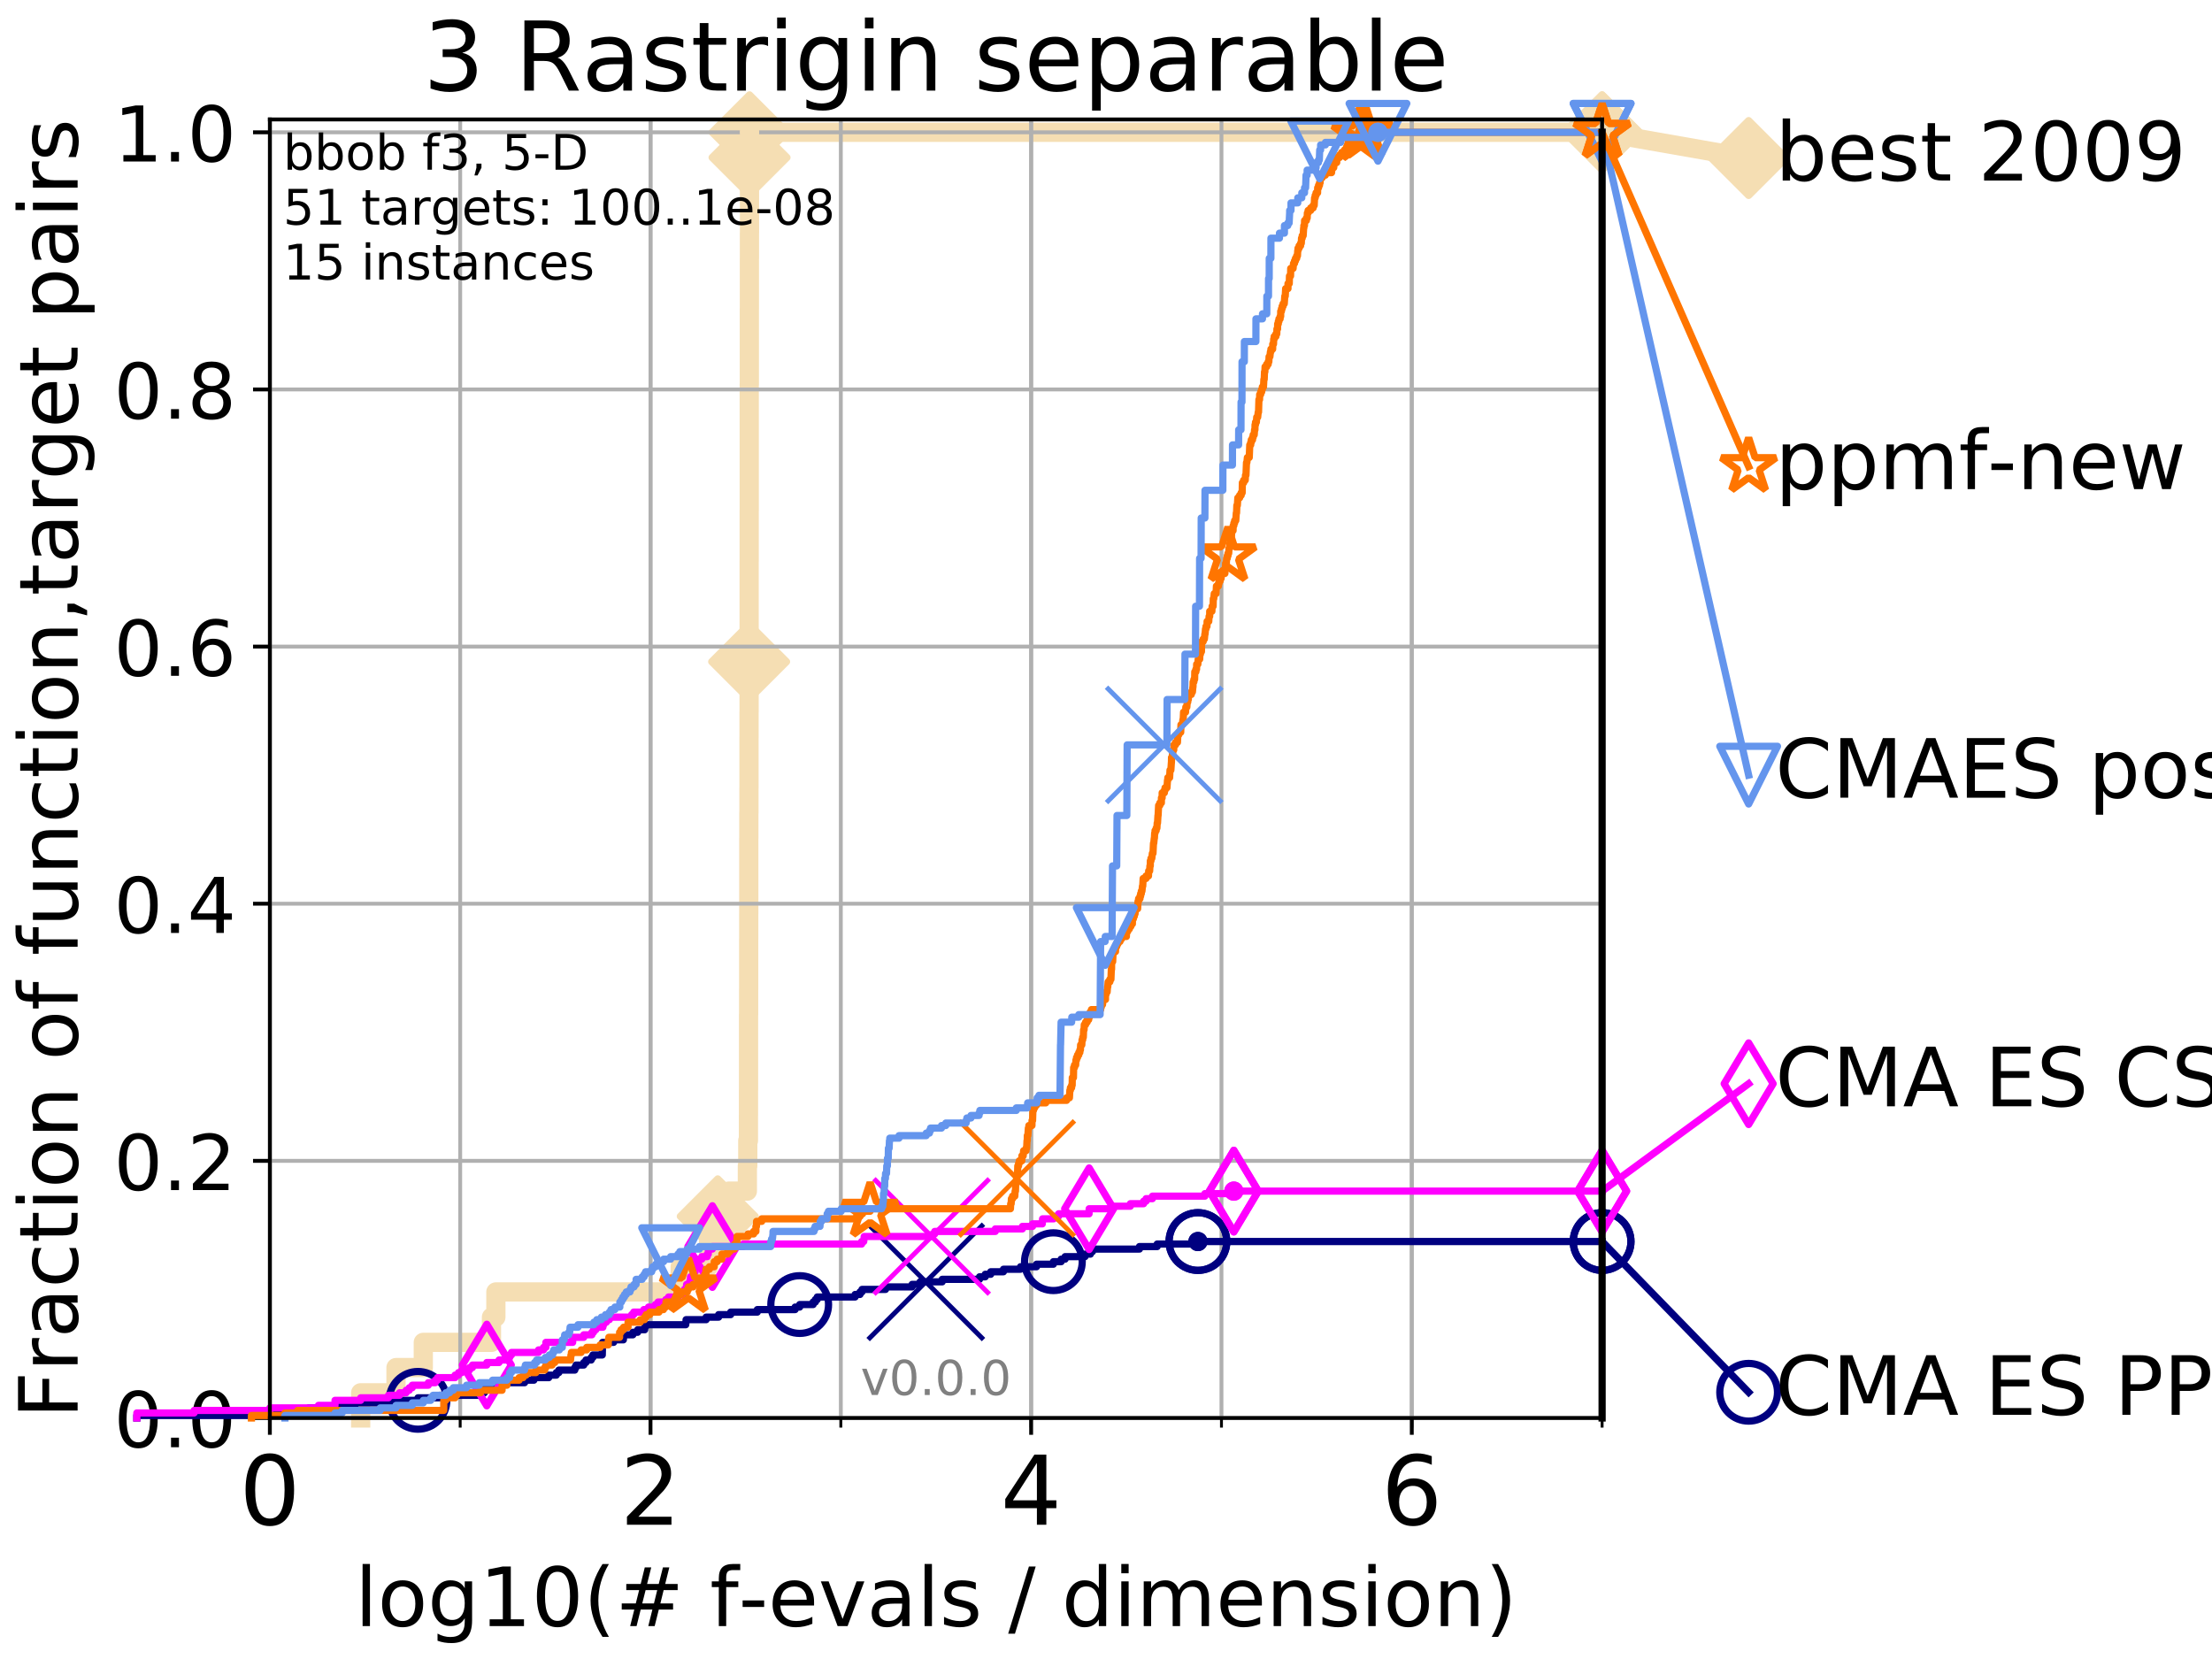 <?xml version="1.0" encoding="utf-8" standalone="no"?>
<!DOCTYPE svg PUBLIC "-//W3C//DTD SVG 1.1//EN"
  "http://www.w3.org/Graphics/SVG/1.1/DTD/svg11.dtd">
<!-- Created with matplotlib (http://matplotlib.org/) -->
<svg height="345pt" version="1.1" viewBox="0 0 460 345" width="460pt" xmlns="http://www.w3.org/2000/svg" xmlns:xlink="http://www.w3.org/1999/xlink">
 <defs>
  <style type="text/css">
*{stroke-linecap:butt;stroke-linejoin:round;}
  </style>
 </defs>
 <g id="figure_1">
  <g id="patch_1">
   <path d="M 0 345.6 
L 460.8 345.6 
L 460.8 0 
L 0 0 
z
" style="fill:#ffffff;"/>
  </g>
  <g id="axes_1">
   <g id="patch_2">
    <path d="M 56.12 294.88 
L 333.168 294.88 
L 333.168 24.84 
L 56.12 24.84 
z
" style="fill:#ffffff;"/>
   </g>
   <g id="line2d_1">
    <path d="M 75.004 294.88 
L 75.004 289.638 
L 82.351 289.638 
L 82.351 284.395 
L 88.027 284.395 
L 88.027 279.153 
L 102.203 279.153 
L 102.203 273.91 
L 103.12 273.91 
L 103.12 268.668 
L 141.449 268.668 
L 141.449 263.425 
L 147.345 263.425 
L 147.345 258.183 
L 149.261 258.183 
L 149.261 252.94 
L 151.568 252.94 
L 151.568 247.698 
L 155.419 247.698 
L 155.419 242.455 
L 155.504 242.455 
L 155.504 237.213 
L 155.641 237.213 
L 155.641 231.97 
L 155.652 231.97 
L 155.652 226.728 
L 155.663 226.728 
L 155.663 211 
L 155.683 211 
L 155.683 205.758 
L 155.694 205.758 
L 155.694 195.273 
L 155.704 195.273 
L 155.704 190.03 
L 155.715 190.03 
L 155.715 174.303 
L 155.725 174.303 
L 155.725 169.061 
L 155.746 169.061 
L 155.746 163.818 
L 155.757 163.818 
L 155.757 153.333 
L 155.767 153.333 
L 155.767 148.091 
L 155.778 148.091 
L 155.778 137.606 
L 155.788 137.606 
L 155.788 116.636 
L 155.798 116.636 
L 155.798 106.151 
L 155.809 106.151 
L 155.809 79.938 
L 155.83 79.938 
L 155.83 64.211 
L 155.84 64.211 
L 155.84 53.726 
L 155.85 53.726 
L 155.85 48.484 
L 155.861 48.484 
L 155.861 32.756 
L 155.871 32.756 
L 155.871 27.514 
L 333.168 27.514 
" style="fill:none;stroke:#f5deb3;stroke-linecap:square;stroke-width:4;"/>
   </g>
   <g id="line2d_2">
    <defs>
     <path d="M -0 7.778 
L 7.778 0 
L 0 -7.778 
L -7.778 -0 
z
" id="m33c07ea711" style="stroke:#f5deb3;stroke-linejoin:miter;stroke-width:1.5;"/>
    </defs>
    <g>
     <use style="fill:#f5deb3;stroke:#f5deb3;stroke-linejoin:miter;stroke-width:1.5;" x="149.261" xlink:href="#m33c07ea711" y="252.94"/>
     <use style="fill:#f5deb3;stroke:#f5deb3;stroke-linejoin:miter;stroke-width:1.5;" x="155.788" xlink:href="#m33c07ea711" y="137.606"/>
     <use style="fill:#f5deb3;stroke:#f5deb3;stroke-linejoin:miter;stroke-width:1.5;" x="155.871" xlink:href="#m33c07ea711" y="32.756"/>
     <use style="fill:#f5deb3;stroke:#f5deb3;stroke-linejoin:miter;stroke-width:1.5;" x="155.871" xlink:href="#m33c07ea711" y="27.514"/>
     <use style="fill:#f5deb3;stroke:#f5deb3;stroke-linejoin:miter;stroke-width:1.5;" x="333.168" xlink:href="#m33c07ea711" y="27.514"/>
    </g>
   </g>
   <g id="line2d_3">
    <path style="fill:none;stroke:#f5deb3;stroke-linecap:square;stroke-width:4;"/>
    <g/>
   </g>
   <g id="line2d_4">
    <path d="M 333.168 27.514 
L 363.643 32.861 
" style="fill:none;stroke:#f5deb3;stroke-linecap:square;stroke-width:4;"/>
    <g>
     <use style="fill:#f5deb3;stroke:#f5deb3;stroke-linejoin:miter;stroke-width:1.5;" x="333.168" xlink:href="#m33c07ea711" y="27.514"/>
     <use style="fill:#f5deb3;stroke:#f5deb3;stroke-linejoin:miter;stroke-width:1.5;" x="363.643" xlink:href="#m33c07ea711" y="32.861"/>
    </g>
   </g>
   <g id="matplotlib.axis_1">
    <g id="xtick_1">
     <g id="line2d_5">
      <path clip-path="url(#pc67065750d)" d="M 56.12 294.88 
L 56.12 24.84 
" style="fill:none;stroke:#b0b0b0;stroke-linecap:square;stroke-width:0.8;"/>
     </g>
     <g id="line2d_6">
      <defs>
       <path d="M 0 0 
L 0 3.5 
" id="m9d7378e6f8" style="stroke:#000000;stroke-width:0.8;"/>
      </defs>
      <g>
       <use style="stroke:#000000;stroke-width:0.8;" x="56.12" xlink:href="#m9d7378e6f8" y="294.88"/>
      </g>
     </g>
     <g id="text_1">
      <!-- 0 -->
      <defs>
       <path d="M 31.781 66.406 
Q 24.172 66.406 20.328 58.906 
Q 16.5 51.422 16.5 36.375 
Q 16.5 21.391 20.328 13.891 
Q 24.172 6.391 31.781 6.391 
Q 39.453 6.391 43.281 13.891 
Q 47.125 21.391 47.125 36.375 
Q 47.125 51.422 43.281 58.906 
Q 39.453 66.406 31.781 66.406 
z
M 31.781 74.219 
Q 44.047 74.219 50.516 64.516 
Q 56.984 54.828 56.984 36.375 
Q 56.984 17.969 50.516 8.266 
Q 44.047 -1.422 31.781 -1.422 
Q 19.531 -1.422 13.062 8.266 
Q 6.594 17.969 6.594 36.375 
Q 6.594 54.828 13.062 64.516 
Q 19.531 74.219 31.781 74.219 
z
" id="DejaVuSans-30"/>
      </defs>
      <g transform="translate(49.758 317.077)scale(0.2 -0.2)">
       <use xlink:href="#DejaVuSans-30"/>
      </g>
     </g>
    </g>
    <g id="xtick_2">
     <g id="line2d_7">
      <path clip-path="url(#pc67065750d)" d="M 135.277 294.88 
L 135.277 24.84 
" style="fill:none;stroke:#b0b0b0;stroke-linecap:square;stroke-width:0.8;"/>
     </g>
     <g id="line2d_8">
      <g>
       <use style="stroke:#000000;stroke-width:0.8;" x="135.277" xlink:href="#m9d7378e6f8" y="294.88"/>
      </g>
     </g>
     <g id="text_2">
      <!-- 2 -->
      <defs>
       <path d="M 19.188 8.297 
L 53.609 8.297 
L 53.609 0 
L 7.328 0 
L 7.328 8.297 
Q 12.938 14.109 22.625 23.891 
Q 32.328 33.688 34.812 36.531 
Q 39.547 41.844 41.422 45.531 
Q 43.312 49.219 43.312 52.781 
Q 43.312 58.594 39.234 62.25 
Q 35.156 65.922 28.609 65.922 
Q 23.969 65.922 18.812 64.312 
Q 13.672 62.703 7.812 59.422 
L 7.812 69.391 
Q 13.766 71.781 18.938 73 
Q 24.125 74.219 28.422 74.219 
Q 39.75 74.219 46.484 68.547 
Q 53.219 62.891 53.219 53.422 
Q 53.219 48.922 51.531 44.891 
Q 49.859 40.875 45.406 35.406 
Q 44.188 33.984 37.641 27.219 
Q 31.109 20.453 19.188 8.297 
z
" id="DejaVuSans-32"/>
      </defs>
      <g transform="translate(128.914 317.077)scale(0.2 -0.2)">
       <use xlink:href="#DejaVuSans-32"/>
      </g>
     </g>
    </g>
    <g id="xtick_3">
     <g id="line2d_9">
      <path clip-path="url(#pc67065750d)" d="M 214.433 294.88 
L 214.433 24.84 
" style="fill:none;stroke:#b0b0b0;stroke-linecap:square;stroke-width:0.8;"/>
     </g>
     <g id="line2d_10">
      <g>
       <use style="stroke:#000000;stroke-width:0.8;" x="214.433" xlink:href="#m9d7378e6f8" y="294.88"/>
      </g>
     </g>
     <g id="text_3">
      <!-- 4 -->
      <defs>
       <path d="M 37.797 64.312 
L 12.891 25.391 
L 37.797 25.391 
z
M 35.203 72.906 
L 47.609 72.906 
L 47.609 25.391 
L 58.016 25.391 
L 58.016 17.188 
L 47.609 17.188 
L 47.609 0 
L 37.797 0 
L 37.797 17.188 
L 4.891 17.188 
L 4.891 26.703 
z
" id="DejaVuSans-34"/>
      </defs>
      <g transform="translate(208.071 317.077)scale(0.2 -0.2)">
       <use xlink:href="#DejaVuSans-34"/>
      </g>
     </g>
    </g>
    <g id="xtick_4">
     <g id="line2d_11">
      <path clip-path="url(#pc67065750d)" d="M 293.59 294.88 
L 293.59 24.84 
" style="fill:none;stroke:#b0b0b0;stroke-linecap:square;stroke-width:0.8;"/>
     </g>
     <g id="line2d_12">
      <g>
       <use style="stroke:#000000;stroke-width:0.8;" x="293.59" xlink:href="#m9d7378e6f8" y="294.88"/>
      </g>
     </g>
     <g id="text_4">
      <!-- 6 -->
      <defs>
       <path d="M 33.016 40.375 
Q 26.375 40.375 22.484 35.828 
Q 18.609 31.297 18.609 23.391 
Q 18.609 15.531 22.484 10.953 
Q 26.375 6.391 33.016 6.391 
Q 39.656 6.391 43.531 10.953 
Q 47.406 15.531 47.406 23.391 
Q 47.406 31.297 43.531 35.828 
Q 39.656 40.375 33.016 40.375 
z
M 52.594 71.297 
L 52.594 62.312 
Q 48.875 64.062 45.094 64.984 
Q 41.312 65.922 37.594 65.922 
Q 27.828 65.922 22.672 59.328 
Q 17.531 52.734 16.797 39.406 
Q 19.672 43.656 24.016 45.922 
Q 28.375 48.188 33.594 48.188 
Q 44.578 48.188 50.953 41.516 
Q 57.328 34.859 57.328 23.391 
Q 57.328 12.156 50.688 5.359 
Q 44.047 -1.422 33.016 -1.422 
Q 20.359 -1.422 13.672 8.266 
Q 6.984 17.969 6.984 36.375 
Q 6.984 53.656 15.188 63.938 
Q 23.391 74.219 37.203 74.219 
Q 40.922 74.219 44.703 73.484 
Q 48.484 72.75 52.594 71.297 
z
" id="DejaVuSans-36"/>
      </defs>
      <g transform="translate(287.227 317.077)scale(0.2 -0.2)">
       <use xlink:href="#DejaVuSans-36"/>
      </g>
     </g>
    </g>
    <g id="xtick_5">
     <g id="line2d_13">
      <path clip-path="url(#pc67065750d)" d="M 56.12 294.88 
L 56.12 24.84 
" style="fill:none;stroke:#b0b0b0;stroke-linecap:square;stroke-width:0.8;"/>
     </g>
     <g id="line2d_14">
      <defs>
       <path d="M 0 0 
L 0 2 
" id="mf2d1cc0ef0" style="stroke:#000000;stroke-width:0.6;"/>
      </defs>
      <g>
       <use style="stroke:#000000;stroke-width:0.6;" x="56.12" xlink:href="#mf2d1cc0ef0" y="294.88"/>
      </g>
     </g>
    </g>
    <g id="xtick_6">
     <g id="line2d_15">
      <path clip-path="url(#pc67065750d)" d="M 95.698 294.88 
L 95.698 24.84 
" style="fill:none;stroke:#b0b0b0;stroke-linecap:square;stroke-width:0.8;"/>
     </g>
     <g id="line2d_16">
      <g>
       <use style="stroke:#000000;stroke-width:0.6;" x="95.698" xlink:href="#mf2d1cc0ef0" y="294.88"/>
      </g>
     </g>
    </g>
    <g id="xtick_7">
     <g id="line2d_17">
      <path clip-path="url(#pc67065750d)" d="M 135.277 294.88 
L 135.277 24.84 
" style="fill:none;stroke:#b0b0b0;stroke-linecap:square;stroke-width:0.8;"/>
     </g>
     <g id="line2d_18">
      <g>
       <use style="stroke:#000000;stroke-width:0.6;" x="135.277" xlink:href="#mf2d1cc0ef0" y="294.88"/>
      </g>
     </g>
    </g>
    <g id="xtick_8">
     <g id="line2d_19">
      <path clip-path="url(#pc67065750d)" d="M 174.855 294.88 
L 174.855 24.84 
" style="fill:none;stroke:#b0b0b0;stroke-linecap:square;stroke-width:0.8;"/>
     </g>
     <g id="line2d_20">
      <g>
       <use style="stroke:#000000;stroke-width:0.6;" x="174.855" xlink:href="#mf2d1cc0ef0" y="294.88"/>
      </g>
     </g>
    </g>
    <g id="xtick_9">
     <g id="line2d_21">
      <path clip-path="url(#pc67065750d)" d="M 214.433 294.88 
L 214.433 24.84 
" style="fill:none;stroke:#b0b0b0;stroke-linecap:square;stroke-width:0.8;"/>
     </g>
     <g id="line2d_22">
      <g>
       <use style="stroke:#000000;stroke-width:0.6;" x="214.433" xlink:href="#mf2d1cc0ef0" y="294.88"/>
      </g>
     </g>
    </g>
    <g id="xtick_10">
     <g id="line2d_23">
      <path clip-path="url(#pc67065750d)" d="M 254.011 294.88 
L 254.011 24.84 
" style="fill:none;stroke:#b0b0b0;stroke-linecap:square;stroke-width:0.8;"/>
     </g>
     <g id="line2d_24">
      <g>
       <use style="stroke:#000000;stroke-width:0.6;" x="254.011" xlink:href="#mf2d1cc0ef0" y="294.88"/>
      </g>
     </g>
    </g>
    <g id="xtick_11">
     <g id="line2d_25">
      <path clip-path="url(#pc67065750d)" d="M 293.59 294.88 
L 293.59 24.84 
" style="fill:none;stroke:#b0b0b0;stroke-linecap:square;stroke-width:0.8;"/>
     </g>
     <g id="line2d_26">
      <g>
       <use style="stroke:#000000;stroke-width:0.6;" x="293.59" xlink:href="#mf2d1cc0ef0" y="294.88"/>
      </g>
     </g>
    </g>
    <g id="xtick_12">
     <g id="line2d_27">
      <path clip-path="url(#pc67065750d)" d="M 333.168 294.88 
L 333.168 24.84 
" style="fill:none;stroke:#b0b0b0;stroke-linecap:square;stroke-width:0.8;"/>
     </g>
     <g id="line2d_28">
      <g>
       <use style="stroke:#000000;stroke-width:0.6;" x="333.168" xlink:href="#mf2d1cc0ef0" y="294.88"/>
      </g>
     </g>
    </g>
    <g id="text_5">
     <!-- log10(# f-evals / dimension) -->
     <defs>
      <path d="M 9.422 75.984 
L 18.406 75.984 
L 18.406 0 
L 9.422 0 
z
" id="DejaVuSans-6c"/>
      <path d="M 30.609 48.391 
Q 23.391 48.391 19.188 42.75 
Q 14.984 37.109 14.984 27.297 
Q 14.984 17.484 19.156 11.844 
Q 23.344 6.203 30.609 6.203 
Q 37.797 6.203 41.984 11.859 
Q 46.188 17.531 46.188 27.297 
Q 46.188 37.016 41.984 42.703 
Q 37.797 48.391 30.609 48.391 
z
M 30.609 56 
Q 42.328 56 49.016 48.375 
Q 55.719 40.766 55.719 27.297 
Q 55.719 13.875 49.016 6.219 
Q 42.328 -1.422 30.609 -1.422 
Q 18.844 -1.422 12.172 6.219 
Q 5.516 13.875 5.516 27.297 
Q 5.516 40.766 12.172 48.375 
Q 18.844 56 30.609 56 
z
" id="DejaVuSans-6f"/>
      <path d="M 45.406 27.984 
Q 45.406 37.75 41.375 43.109 
Q 37.359 48.484 30.078 48.484 
Q 22.859 48.484 18.828 43.109 
Q 14.797 37.75 14.797 27.984 
Q 14.797 18.266 18.828 12.891 
Q 22.859 7.516 30.078 7.516 
Q 37.359 7.516 41.375 12.891 
Q 45.406 18.266 45.406 27.984 
z
M 54.391 6.781 
Q 54.391 -7.172 48.188 -13.984 
Q 42 -20.797 29.203 -20.797 
Q 24.469 -20.797 20.266 -20.094 
Q 16.062 -19.391 12.109 -17.922 
L 12.109 -9.188 
Q 16.062 -11.328 19.922 -12.344 
Q 23.781 -13.375 27.781 -13.375 
Q 36.625 -13.375 41.016 -8.766 
Q 45.406 -4.156 45.406 5.172 
L 45.406 9.625 
Q 42.625 4.781 38.281 2.391 
Q 33.938 0 27.875 0 
Q 17.828 0 11.672 7.656 
Q 5.516 15.328 5.516 27.984 
Q 5.516 40.672 11.672 48.328 
Q 17.828 56 27.875 56 
Q 33.938 56 38.281 53.609 
Q 42.625 51.219 45.406 46.391 
L 45.406 54.688 
L 54.391 54.688 
z
" id="DejaVuSans-67"/>
      <path d="M 12.406 8.297 
L 28.516 8.297 
L 28.516 63.922 
L 10.984 60.406 
L 10.984 69.391 
L 28.422 72.906 
L 38.281 72.906 
L 38.281 8.297 
L 54.391 8.297 
L 54.391 0 
L 12.406 0 
z
" id="DejaVuSans-31"/>
      <path d="M 31 75.875 
Q 24.469 64.656 21.281 53.656 
Q 18.109 42.672 18.109 31.391 
Q 18.109 20.125 21.312 9.062 
Q 24.516 -2 31 -13.188 
L 23.188 -13.188 
Q 15.875 -1.703 12.234 9.375 
Q 8.594 20.453 8.594 31.391 
Q 8.594 42.281 12.203 53.312 
Q 15.828 64.359 23.188 75.875 
z
" id="DejaVuSans-28"/>
      <path d="M 51.125 44 
L 36.922 44 
L 32.812 27.688 
L 47.125 27.688 
z
M 43.797 71.781 
L 38.719 51.516 
L 52.984 51.516 
L 58.109 71.781 
L 65.922 71.781 
L 60.891 51.516 
L 76.125 51.516 
L 76.125 44 
L 58.984 44 
L 54.984 27.688 
L 70.516 27.688 
L 70.516 20.219 
L 53.078 20.219 
L 48 0 
L 40.188 0 
L 45.219 20.219 
L 30.906 20.219 
L 25.875 0 
L 18.016 0 
L 23.094 20.219 
L 7.719 20.219 
L 7.719 27.688 
L 24.906 27.688 
L 29 44 
L 13.281 44 
L 13.281 51.516 
L 30.906 51.516 
L 35.891 71.781 
z
" id="DejaVuSans-23"/>
      <path id="DejaVuSans-20"/>
      <path d="M 37.109 75.984 
L 37.109 68.5 
L 28.516 68.5 
Q 23.688 68.5 21.797 66.547 
Q 19.922 64.594 19.922 59.516 
L 19.922 54.688 
L 34.719 54.688 
L 34.719 47.703 
L 19.922 47.703 
L 19.922 0 
L 10.891 0 
L 10.891 47.703 
L 2.297 47.703 
L 2.297 54.688 
L 10.891 54.688 
L 10.891 58.5 
Q 10.891 67.625 15.141 71.797 
Q 19.391 75.984 28.609 75.984 
z
" id="DejaVuSans-66"/>
      <path d="M 4.891 31.391 
L 31.203 31.391 
L 31.203 23.391 
L 4.891 23.391 
z
" id="DejaVuSans-2d"/>
      <path d="M 56.203 29.594 
L 56.203 25.203 
L 14.891 25.203 
Q 15.484 15.922 20.484 11.062 
Q 25.484 6.203 34.422 6.203 
Q 39.594 6.203 44.453 7.469 
Q 49.312 8.734 54.109 11.281 
L 54.109 2.781 
Q 49.266 0.734 44.188 -0.344 
Q 39.109 -1.422 33.891 -1.422 
Q 20.797 -1.422 13.156 6.188 
Q 5.516 13.812 5.516 26.812 
Q 5.516 40.234 12.766 48.109 
Q 20.016 56 32.328 56 
Q 43.359 56 49.781 48.891 
Q 56.203 41.797 56.203 29.594 
z
M 47.219 32.234 
Q 47.125 39.594 43.094 43.984 
Q 39.062 48.391 32.422 48.391 
Q 24.906 48.391 20.391 44.141 
Q 15.875 39.891 15.188 32.172 
z
" id="DejaVuSans-65"/>
      <path d="M 2.984 54.688 
L 12.5 54.688 
L 29.594 8.797 
L 46.688 54.688 
L 56.203 54.688 
L 35.688 0 
L 23.484 0 
z
" id="DejaVuSans-76"/>
      <path d="M 34.281 27.484 
Q 23.391 27.484 19.188 25 
Q 14.984 22.516 14.984 16.5 
Q 14.984 11.719 18.141 8.906 
Q 21.297 6.109 26.703 6.109 
Q 34.188 6.109 38.703 11.406 
Q 43.219 16.703 43.219 25.484 
L 43.219 27.484 
z
M 52.203 31.203 
L 52.203 0 
L 43.219 0 
L 43.219 8.297 
Q 40.141 3.328 35.547 0.953 
Q 30.953 -1.422 24.312 -1.422 
Q 15.922 -1.422 10.953 3.297 
Q 6 8.016 6 15.922 
Q 6 25.141 12.172 29.828 
Q 18.359 34.516 30.609 34.516 
L 43.219 34.516 
L 43.219 35.406 
Q 43.219 41.609 39.141 45 
Q 35.062 48.391 27.688 48.391 
Q 23 48.391 18.547 47.266 
Q 14.109 46.141 10.016 43.891 
L 10.016 52.203 
Q 14.938 54.109 19.578 55.047 
Q 24.219 56 28.609 56 
Q 40.484 56 46.344 49.844 
Q 52.203 43.703 52.203 31.203 
z
" id="DejaVuSans-61"/>
      <path d="M 44.281 53.078 
L 44.281 44.578 
Q 40.484 46.531 36.375 47.5 
Q 32.281 48.484 27.875 48.484 
Q 21.188 48.484 17.844 46.438 
Q 14.5 44.391 14.5 40.281 
Q 14.5 37.156 16.891 35.375 
Q 19.281 33.594 26.516 31.984 
L 29.594 31.297 
Q 39.156 29.25 43.188 25.516 
Q 47.219 21.781 47.219 15.094 
Q 47.219 7.469 41.188 3.016 
Q 35.156 -1.422 24.609 -1.422 
Q 20.219 -1.422 15.453 -0.562 
Q 10.688 0.297 5.422 2 
L 5.422 11.281 
Q 10.406 8.688 15.234 7.391 
Q 20.062 6.109 24.812 6.109 
Q 31.156 6.109 34.562 8.281 
Q 37.984 10.453 37.984 14.406 
Q 37.984 18.062 35.516 20.016 
Q 33.062 21.969 24.703 23.781 
L 21.578 24.516 
Q 13.234 26.266 9.516 29.906 
Q 5.812 33.547 5.812 39.891 
Q 5.812 47.609 11.281 51.797 
Q 16.75 56 26.812 56 
Q 31.781 56 36.172 55.266 
Q 40.578 54.547 44.281 53.078 
z
" id="DejaVuSans-73"/>
      <path d="M 25.391 72.906 
L 33.688 72.906 
L 8.297 -9.281 
L 0 -9.281 
z
" id="DejaVuSans-2f"/>
      <path d="M 45.406 46.391 
L 45.406 75.984 
L 54.391 75.984 
L 54.391 0 
L 45.406 0 
L 45.406 8.203 
Q 42.578 3.328 38.25 0.953 
Q 33.938 -1.422 27.875 -1.422 
Q 17.969 -1.422 11.734 6.484 
Q 5.516 14.406 5.516 27.297 
Q 5.516 40.188 11.734 48.094 
Q 17.969 56 27.875 56 
Q 33.938 56 38.25 53.625 
Q 42.578 51.266 45.406 46.391 
z
M 14.797 27.297 
Q 14.797 17.391 18.875 11.75 
Q 22.953 6.109 30.078 6.109 
Q 37.203 6.109 41.297 11.75 
Q 45.406 17.391 45.406 27.297 
Q 45.406 37.203 41.297 42.844 
Q 37.203 48.484 30.078 48.484 
Q 22.953 48.484 18.875 42.844 
Q 14.797 37.203 14.797 27.297 
z
" id="DejaVuSans-64"/>
      <path d="M 9.422 54.688 
L 18.406 54.688 
L 18.406 0 
L 9.422 0 
z
M 9.422 75.984 
L 18.406 75.984 
L 18.406 64.594 
L 9.422 64.594 
z
" id="DejaVuSans-69"/>
      <path d="M 52 44.188 
Q 55.375 50.25 60.062 53.125 
Q 64.75 56 71.094 56 
Q 79.641 56 84.281 50.016 
Q 88.922 44.047 88.922 33.016 
L 88.922 0 
L 79.891 0 
L 79.891 32.719 
Q 79.891 40.578 77.094 44.375 
Q 74.312 48.188 68.609 48.188 
Q 61.625 48.188 57.562 43.547 
Q 53.516 38.922 53.516 30.906 
L 53.516 0 
L 44.484 0 
L 44.484 32.719 
Q 44.484 40.625 41.703 44.406 
Q 38.922 48.188 33.109 48.188 
Q 26.219 48.188 22.156 43.531 
Q 18.109 38.875 18.109 30.906 
L 18.109 0 
L 9.078 0 
L 9.078 54.688 
L 18.109 54.688 
L 18.109 46.188 
Q 21.188 51.219 25.484 53.609 
Q 29.781 56 35.688 56 
Q 41.656 56 45.828 52.969 
Q 50 49.953 52 44.188 
z
" id="DejaVuSans-6d"/>
      <path d="M 54.891 33.016 
L 54.891 0 
L 45.906 0 
L 45.906 32.719 
Q 45.906 40.484 42.875 44.328 
Q 39.844 48.188 33.797 48.188 
Q 26.516 48.188 22.312 43.547 
Q 18.109 38.922 18.109 30.906 
L 18.109 0 
L 9.078 0 
L 9.078 54.688 
L 18.109 54.688 
L 18.109 46.188 
Q 21.344 51.125 25.703 53.562 
Q 30.078 56 35.797 56 
Q 45.219 56 50.047 50.172 
Q 54.891 44.344 54.891 33.016 
z
" id="DejaVuSans-6e"/>
      <path d="M 8.016 75.875 
L 15.828 75.875 
Q 23.141 64.359 26.781 53.312 
Q 30.422 42.281 30.422 31.391 
Q 30.422 20.453 26.781 9.375 
Q 23.141 -1.703 15.828 -13.188 
L 8.016 -13.188 
Q 14.5 -2 17.703 9.062 
Q 20.906 20.125 20.906 31.391 
Q 20.906 42.672 17.703 53.656 
Q 14.5 64.656 8.016 75.875 
z
" id="DejaVuSans-29"/>
     </defs>
     <g transform="translate(73.803 338.154)scale(0.17 -0.17)">
      <use xlink:href="#DejaVuSans-6c"/>
      <use x="27.783" xlink:href="#DejaVuSans-6f"/>
      <use x="88.965" xlink:href="#DejaVuSans-67"/>
      <use x="152.441" xlink:href="#DejaVuSans-31"/>
      <use x="216.064" xlink:href="#DejaVuSans-30"/>
      <use x="279.688" xlink:href="#DejaVuSans-28"/>
      <use x="318.701" xlink:href="#DejaVuSans-23"/>
      <use x="402.49" xlink:href="#DejaVuSans-20"/>
      <use x="434.277" xlink:href="#DejaVuSans-66"/>
      <use x="469.404" xlink:href="#DejaVuSans-2d"/>
      <use x="505.488" xlink:href="#DejaVuSans-65"/>
      <use x="567.012" xlink:href="#DejaVuSans-76"/>
      <use x="626.191" xlink:href="#DejaVuSans-61"/>
      <use x="687.471" xlink:href="#DejaVuSans-6c"/>
      <use x="715.254" xlink:href="#DejaVuSans-73"/>
      <use x="767.354" xlink:href="#DejaVuSans-20"/>
      <use x="799.141" xlink:href="#DejaVuSans-2f"/>
      <use x="832.832" xlink:href="#DejaVuSans-20"/>
      <use x="864.619" xlink:href="#DejaVuSans-64"/>
      <use x="928.096" xlink:href="#DejaVuSans-69"/>
      <use x="955.879" xlink:href="#DejaVuSans-6d"/>
      <use x="1053.291" xlink:href="#DejaVuSans-65"/>
      <use x="1114.814" xlink:href="#DejaVuSans-6e"/>
      <use x="1178.193" xlink:href="#DejaVuSans-73"/>
      <use x="1230.293" xlink:href="#DejaVuSans-69"/>
      <use x="1258.076" xlink:href="#DejaVuSans-6f"/>
      <use x="1319.258" xlink:href="#DejaVuSans-6e"/>
      <use x="1382.637" xlink:href="#DejaVuSans-29"/>
     </g>
    </g>
   </g>
   <g id="matplotlib.axis_2">
    <g id="ytick_1">
     <g id="line2d_29">
      <path clip-path="url(#pc67065750d)" d="M 56.12 294.88 
L 333.168 294.88 
" style="fill:none;stroke:#b0b0b0;stroke-linecap:square;stroke-width:0.8;"/>
     </g>
     <g id="line2d_30">
      <defs>
       <path d="M 0 0 
L -3.5 0 
" id="m17a759aa25" style="stroke:#000000;stroke-width:0.8;"/>
      </defs>
      <g>
       <use style="stroke:#000000;stroke-width:0.8;" x="56.12" xlink:href="#m17a759aa25" y="294.88"/>
      </g>
     </g>
     <g id="text_6">
      <!-- 0.0 -->
      <defs>
       <path d="M 10.688 12.406 
L 21 12.406 
L 21 0 
L 10.688 0 
z
" id="DejaVuSans-2e"/>
      </defs>
      <g transform="translate(23.675 300.959)scale(0.16 -0.16)">
       <use xlink:href="#DejaVuSans-30"/>
       <use x="63.623" xlink:href="#DejaVuSans-2e"/>
       <use x="95.41" xlink:href="#DejaVuSans-30"/>
      </g>
     </g>
    </g>
    <g id="ytick_2">
     <g id="line2d_31">
      <path clip-path="url(#pc67065750d)" d="M 56.12 241.407 
L 333.168 241.407 
" style="fill:none;stroke:#b0b0b0;stroke-linecap:square;stroke-width:0.8;"/>
     </g>
     <g id="line2d_32">
      <g>
       <use style="stroke:#000000;stroke-width:0.8;" x="56.12" xlink:href="#m17a759aa25" y="241.407"/>
      </g>
     </g>
     <g id="text_7">
      <!-- 0.2 -->
      <g transform="translate(23.675 247.485)scale(0.16 -0.16)">
       <use xlink:href="#DejaVuSans-30"/>
       <use x="63.623" xlink:href="#DejaVuSans-2e"/>
       <use x="95.41" xlink:href="#DejaVuSans-32"/>
      </g>
     </g>
    </g>
    <g id="ytick_3">
     <g id="line2d_33">
      <path clip-path="url(#pc67065750d)" d="M 56.12 187.933 
L 333.168 187.933 
" style="fill:none;stroke:#b0b0b0;stroke-linecap:square;stroke-width:0.8;"/>
     </g>
     <g id="line2d_34">
      <g>
       <use style="stroke:#000000;stroke-width:0.8;" x="56.12" xlink:href="#m17a759aa25" y="187.933"/>
      </g>
     </g>
     <g id="text_8">
      <!-- 0.4 -->
      <g transform="translate(23.675 194.012)scale(0.16 -0.16)">
       <use xlink:href="#DejaVuSans-30"/>
       <use x="63.623" xlink:href="#DejaVuSans-2e"/>
       <use x="95.41" xlink:href="#DejaVuSans-34"/>
      </g>
     </g>
    </g>
    <g id="ytick_4">
     <g id="line2d_35">
      <path clip-path="url(#pc67065750d)" d="M 56.12 134.46 
L 333.168 134.46 
" style="fill:none;stroke:#b0b0b0;stroke-linecap:square;stroke-width:0.8;"/>
     </g>
     <g id="line2d_36">
      <g>
       <use style="stroke:#000000;stroke-width:0.8;" x="56.12" xlink:href="#m17a759aa25" y="134.46"/>
      </g>
     </g>
     <g id="text_9">
      <!-- 0.6 -->
      <g transform="translate(23.675 140.539)scale(0.16 -0.16)">
       <use xlink:href="#DejaVuSans-30"/>
       <use x="63.623" xlink:href="#DejaVuSans-2e"/>
       <use x="95.41" xlink:href="#DejaVuSans-36"/>
      </g>
     </g>
    </g>
    <g id="ytick_5">
     <g id="line2d_37">
      <path clip-path="url(#pc67065750d)" d="M 56.12 80.987 
L 333.168 80.987 
" style="fill:none;stroke:#b0b0b0;stroke-linecap:square;stroke-width:0.8;"/>
     </g>
     <g id="line2d_38">
      <g>
       <use style="stroke:#000000;stroke-width:0.8;" x="56.12" xlink:href="#m17a759aa25" y="80.987"/>
      </g>
     </g>
     <g id="text_10">
      <!-- 0.8 -->
      <defs>
       <path d="M 31.781 34.625 
Q 24.75 34.625 20.719 30.859 
Q 16.703 27.094 16.703 20.516 
Q 16.703 13.922 20.719 10.156 
Q 24.75 6.391 31.781 6.391 
Q 38.812 6.391 42.859 10.172 
Q 46.922 13.969 46.922 20.516 
Q 46.922 27.094 42.891 30.859 
Q 38.875 34.625 31.781 34.625 
z
M 21.922 38.812 
Q 15.578 40.375 12.031 44.719 
Q 8.5 49.078 8.5 55.328 
Q 8.5 64.062 14.719 69.141 
Q 20.953 74.219 31.781 74.219 
Q 42.672 74.219 48.875 69.141 
Q 55.078 64.062 55.078 55.328 
Q 55.078 49.078 51.531 44.719 
Q 48 40.375 41.703 38.812 
Q 48.828 37.156 52.797 32.312 
Q 56.781 27.484 56.781 20.516 
Q 56.781 9.906 50.312 4.234 
Q 43.844 -1.422 31.781 -1.422 
Q 19.734 -1.422 13.25 4.234 
Q 6.781 9.906 6.781 20.516 
Q 6.781 27.484 10.781 32.312 
Q 14.797 37.156 21.922 38.812 
z
M 18.312 54.391 
Q 18.312 48.734 21.844 45.562 
Q 25.391 42.391 31.781 42.391 
Q 38.141 42.391 41.719 45.562 
Q 45.312 48.734 45.312 54.391 
Q 45.312 60.062 41.719 63.234 
Q 38.141 66.406 31.781 66.406 
Q 25.391 66.406 21.844 63.234 
Q 18.312 60.062 18.312 54.391 
z
" id="DejaVuSans-38"/>
      </defs>
      <g transform="translate(23.675 87.066)scale(0.16 -0.16)">
       <use xlink:href="#DejaVuSans-30"/>
       <use x="63.623" xlink:href="#DejaVuSans-2e"/>
       <use x="95.41" xlink:href="#DejaVuSans-38"/>
      </g>
     </g>
    </g>
    <g id="ytick_6">
     <g id="line2d_39">
      <path clip-path="url(#pc67065750d)" d="M 56.12 27.514 
L 333.168 27.514 
" style="fill:none;stroke:#b0b0b0;stroke-linecap:square;stroke-width:0.8;"/>
     </g>
     <g id="line2d_40">
      <g>
       <use style="stroke:#000000;stroke-width:0.8;" x="56.12" xlink:href="#m17a759aa25" y="27.514"/>
      </g>
     </g>
     <g id="text_11">
      <!-- 1.0 -->
      <g transform="translate(23.675 33.592)scale(0.16 -0.16)">
       <use xlink:href="#DejaVuSans-31"/>
       <use x="63.623" xlink:href="#DejaVuSans-2e"/>
       <use x="95.41" xlink:href="#DejaVuSans-30"/>
      </g>
     </g>
    </g>
    <g id="text_12">
     <!-- Fraction of function,target pairs -->
     <defs>
      <path d="M 9.812 72.906 
L 51.703 72.906 
L 51.703 64.594 
L 19.672 64.594 
L 19.672 43.109 
L 48.578 43.109 
L 48.578 34.812 
L 19.672 34.812 
L 19.672 0 
L 9.812 0 
z
" id="DejaVuSans-46"/>
      <path d="M 41.109 46.297 
Q 39.594 47.172 37.812 47.578 
Q 36.031 48 33.891 48 
Q 26.266 48 22.188 43.047 
Q 18.109 38.094 18.109 28.812 
L 18.109 0 
L 9.078 0 
L 9.078 54.688 
L 18.109 54.688 
L 18.109 46.188 
Q 20.953 51.172 25.484 53.578 
Q 30.031 56 36.531 56 
Q 37.453 56 38.578 55.875 
Q 39.703 55.766 41.062 55.516 
z
" id="DejaVuSans-72"/>
      <path d="M 48.781 52.594 
L 48.781 44.188 
Q 44.969 46.297 41.141 47.344 
Q 37.312 48.391 33.406 48.391 
Q 24.656 48.391 19.812 42.844 
Q 14.984 37.312 14.984 27.297 
Q 14.984 17.281 19.812 11.734 
Q 24.656 6.203 33.406 6.203 
Q 37.312 6.203 41.141 7.25 
Q 44.969 8.297 48.781 10.406 
L 48.781 2.094 
Q 45.016 0.344 40.984 -0.531 
Q 36.969 -1.422 32.422 -1.422 
Q 20.062 -1.422 12.781 6.344 
Q 5.516 14.109 5.516 27.297 
Q 5.516 40.672 12.859 48.328 
Q 20.219 56 33.016 56 
Q 37.156 56 41.109 55.141 
Q 45.062 54.297 48.781 52.594 
z
" id="DejaVuSans-63"/>
      <path d="M 18.312 70.219 
L 18.312 54.688 
L 36.812 54.688 
L 36.812 47.703 
L 18.312 47.703 
L 18.312 18.016 
Q 18.312 11.328 20.141 9.422 
Q 21.969 7.516 27.594 7.516 
L 36.812 7.516 
L 36.812 0 
L 27.594 0 
Q 17.188 0 13.234 3.875 
Q 9.281 7.766 9.281 18.016 
L 9.281 47.703 
L 2.688 47.703 
L 2.688 54.688 
L 9.281 54.688 
L 9.281 70.219 
z
" id="DejaVuSans-74"/>
      <path d="M 8.5 21.578 
L 8.5 54.688 
L 17.484 54.688 
L 17.484 21.922 
Q 17.484 14.156 20.5 10.266 
Q 23.531 6.391 29.594 6.391 
Q 36.859 6.391 41.078 11.031 
Q 45.312 15.672 45.312 23.688 
L 45.312 54.688 
L 54.297 54.688 
L 54.297 0 
L 45.312 0 
L 45.312 8.406 
Q 42.047 3.422 37.719 1 
Q 33.406 -1.422 27.688 -1.422 
Q 18.266 -1.422 13.375 4.438 
Q 8.5 10.297 8.5 21.578 
z
M 31.109 56 
z
" id="DejaVuSans-75"/>
      <path d="M 11.719 12.406 
L 22.016 12.406 
L 22.016 4 
L 14.016 -11.625 
L 7.719 -11.625 
L 11.719 4 
z
" id="DejaVuSans-2c"/>
      <path d="M 18.109 8.203 
L 18.109 -20.797 
L 9.078 -20.797 
L 9.078 54.688 
L 18.109 54.688 
L 18.109 46.391 
Q 20.953 51.266 25.266 53.625 
Q 29.594 56 35.594 56 
Q 45.562 56 51.781 48.094 
Q 58.016 40.188 58.016 27.297 
Q 58.016 14.406 51.781 6.484 
Q 45.562 -1.422 35.594 -1.422 
Q 29.594 -1.422 25.266 0.953 
Q 20.953 3.328 18.109 8.203 
z
M 48.688 27.297 
Q 48.688 37.203 44.609 42.844 
Q 40.531 48.484 33.406 48.484 
Q 26.266 48.484 22.188 42.844 
Q 18.109 37.203 18.109 27.297 
Q 18.109 17.391 22.188 11.75 
Q 26.266 6.109 33.406 6.109 
Q 40.531 6.109 44.609 11.75 
Q 48.688 17.391 48.688 27.297 
z
" id="DejaVuSans-70"/>
     </defs>
     <g transform="translate(16.14 294.999)rotate(-90)scale(0.17 -0.17)">
      <use xlink:href="#DejaVuSans-46"/>
      <use x="57.41" xlink:href="#DejaVuSans-72"/>
      <use x="98.523" xlink:href="#DejaVuSans-61"/>
      <use x="159.803" xlink:href="#DejaVuSans-63"/>
      <use x="214.783" xlink:href="#DejaVuSans-74"/>
      <use x="253.992" xlink:href="#DejaVuSans-69"/>
      <use x="281.775" xlink:href="#DejaVuSans-6f"/>
      <use x="342.957" xlink:href="#DejaVuSans-6e"/>
      <use x="406.336" xlink:href="#DejaVuSans-20"/>
      <use x="438.123" xlink:href="#DejaVuSans-6f"/>
      <use x="499.305" xlink:href="#DejaVuSans-66"/>
      <use x="534.51" xlink:href="#DejaVuSans-20"/>
      <use x="566.297" xlink:href="#DejaVuSans-66"/>
      <use x="601.502" xlink:href="#DejaVuSans-75"/>
      <use x="664.881" xlink:href="#DejaVuSans-6e"/>
      <use x="728.26" xlink:href="#DejaVuSans-63"/>
      <use x="783.24" xlink:href="#DejaVuSans-74"/>
      <use x="822.449" xlink:href="#DejaVuSans-69"/>
      <use x="850.232" xlink:href="#DejaVuSans-6f"/>
      <use x="911.414" xlink:href="#DejaVuSans-6e"/>
      <use x="974.793" xlink:href="#DejaVuSans-2c"/>
      <use x="1006.58" xlink:href="#DejaVuSans-74"/>
      <use x="1045.789" xlink:href="#DejaVuSans-61"/>
      <use x="1107.068" xlink:href="#DejaVuSans-72"/>
      <use x="1148.166" xlink:href="#DejaVuSans-67"/>
      <use x="1211.643" xlink:href="#DejaVuSans-65"/>
      <use x="1273.166" xlink:href="#DejaVuSans-74"/>
      <use x="1312.375" xlink:href="#DejaVuSans-20"/>
      <use x="1344.162" xlink:href="#DejaVuSans-70"/>
      <use x="1407.639" xlink:href="#DejaVuSans-61"/>
      <use x="1468.918" xlink:href="#DejaVuSans-69"/>
      <use x="1496.701" xlink:href="#DejaVuSans-72"/>
      <use x="1537.814" xlink:href="#DejaVuSans-73"/>
     </g>
    </g>
   </g>
   <g id="line2d_41">
    <defs>
     <path d="M 0 1.5 
C 0.398 1.5 0.779 1.342 1.061 1.061 
C 1.342 0.779 1.5 0.398 1.5 0 
C 1.5 -0.398 1.342 -0.779 1.061 -1.061 
C 0.779 -1.342 0.398 -1.5 0 -1.5 
C -0.398 -1.5 -0.779 -1.342 -1.061 -1.061 
C -1.342 -0.779 -1.5 -0.398 -1.5 0 
C -1.5 0.398 -1.342 0.779 -1.061 1.061 
C -0.779 1.342 -0.398 1.5 0 1.5 
z
" id="m98b0809bc7" style="stroke:#f5deb3;"/>
    </defs>
    <g>
     <use style="fill:#f5deb3;stroke:#f5deb3;" x="155.871" xlink:href="#m98b0809bc7" y="27.514"/>
     <use style="fill:#f5deb3;stroke:#f5deb3;" x="155.871" xlink:href="#m98b0809bc7" y="27.514"/>
    </g>
   </g>
   <g id="line2d_42">
    <defs>
     <path d="M 0 1.5 
C 0.398 1.5 0.779 1.342 1.061 1.061 
C 1.342 0.779 1.5 0.398 1.5 0 
C 1.5 -0.398 1.342 -0.779 1.061 -1.061 
C 0.779 -1.342 0.398 -1.5 0 -1.5 
C -0.398 -1.5 -0.779 -1.342 -1.061 -1.061 
C -1.342 -0.779 -1.5 -0.398 -1.5 0 
C -1.5 0.398 -1.342 0.779 -1.061 1.061 
C -0.779 1.342 -0.398 1.5 0 1.5 
z
" id="m8a8006f95d" style="stroke:#000080;"/>
    </defs>
    <g>
     <use style="fill:#000080;stroke:#000080;" x="249.118" xlink:href="#m8a8006f95d" y="258.183"/>
     <use style="fill:#000080;stroke:#000080;" x="249.118" xlink:href="#m8a8006f95d" y="258.183"/>
    </g>
   </g>
   <g id="line2d_43">
    <path d="M 28.456 294.88 
L 28.456 294.356 
L 52.284 294.356 
L 52.284 293.832 
L 56.12 293.832 
L 56.12 293.307 
L 64.199 293.307 
L 64.199 292.783 
L 69.673 292.783 
L 69.673 292.259 
L 73.818 292.259 
L 73.818 291.735 
L 79.949 291.735 
L 79.949 291.21 
L 86.918 291.21 
L 86.918 290.686 
L 91.428 290.686 
L 91.428 290.162 
L 99.671 290.162 
L 99.671 289.638 
L 100.729 289.638 
L 100.729 289.113 
L 100.984 289.113 
L 100.984 288.589 
L 102.668 288.589 
L 102.668 288.065 
L 103.12 288.065 
L 103.12 287.541 
L 109.094 287.541 
L 109.094 287.016 
L 111.031 287.016 
L 111.031 286.492 
L 114.117 286.492 
L 114.117 285.968 
L 115.691 285.968 
L 115.691 285.444 
L 116.22 285.444 
L 116.22 284.919 
L 119.527 284.919 
L 119.527 284.395 
L 119.783 284.395 
L 119.783 283.871 
L 121.398 283.871 
L 121.398 283.347 
L 121.854 283.347 
L 121.854 282.822 
L 122.945 282.822 
L 122.945 282.298 
L 123.293 282.298 
L 123.293 281.774 
L 125.249 281.774 
L 125.31 279.153 
L 127.606 279.153 
L 127.606 278.628 
L 129.63 278.628 
L 129.725 277.58 
L 131.612 277.58 
L 131.612 277.056 
L 132.604 277.056 
L 132.604 276.531 
L 134.066 276.531 
L 134.066 276.007 
L 134.213 276.007 
L 134.213 275.483 
L 142.609 275.483 
L 142.676 274.434 
L 146.844 274.434 
L 146.844 273.91 
L 149.443 273.91 
L 149.443 273.386 
L 151.95 273.386 
L 151.95 272.862 
L 157.484 272.862 
L 157.484 272.337 
L 165.349 272.337 
L 165.349 271.813 
L 166.302 271.813 
L 166.302 271.289 
L 169.093 271.289 
L 169.093 270.765 
L 169.563 270.765 
L 169.563 270.24 
L 169.956 270.24 
L 169.956 269.716 
L 177.828 269.716 
L 177.828 269.192 
L 178.844 269.192 
L 178.844 268.668 
L 179.258 268.668 
L 179.258 268.143 
L 184.155 268.143 
L 184.155 267.619 
L 189.681 267.619 
L 189.681 267.095 
L 191.332 267.095 
L 191.332 266.571 
L 195.932 266.571 
L 195.932 266.046 
L 203.701 266.046 
L 203.701 265.522 
L 204.883 265.522 
L 204.883 264.998 
L 206.025 264.998 
L 206.025 264.474 
L 208.672 264.474 
L 208.672 263.949 
L 212.223 263.949 
L 212.223 263.425 
L 215.559 263.425 
L 215.559 262.901 
L 219.06 262.901 
L 219.06 262.377 
L 220.678 262.377 
L 220.678 261.852 
L 221.495 261.852 
L 221.495 261.328 
L 225.631 261.328 
L 225.631 260.804 
L 226.755 260.804 
L 226.755 260.28 
L 227.189 260.28 
L 227.189 259.755 
L 236.956 259.755 
L 236.956 259.231 
L 240.64 259.231 
L 240.64 258.707 
L 249.118 258.707 
L 249.118 258.183 
L 333.168 258.183 
L 333.168 258.183 
" style="fill:none;stroke:#000080;stroke-linecap:square;stroke-width:1.5;"/>
   </g>
   <g id="line2d_44">
    <defs>
     <path d="M 0 6 
C 1.591 6 3.117 5.368 4.243 4.243 
C 5.368 3.117 6 1.591 6 0 
C 6 -1.591 5.368 -3.117 4.243 -4.243 
C 3.117 -5.368 1.591 -6 0 -6 
C -1.591 -6 -3.117 -5.368 -4.243 -4.243 
C -5.368 -3.117 -6 -1.591 -6 0 
C -6 1.591 -5.368 3.117 -4.243 4.243 
C -3.117 5.368 -1.591 6 0 6 
z
" id="m240b331d3a" style="stroke:#000080;stroke-width:1.5;"/>
    </defs>
    <g>
     <use style="fill:none;stroke:#000080;stroke-width:1.5;" x="86.918" xlink:href="#m240b331d3a" y="291.21"/>
     <use style="fill:none;stroke:#000080;stroke-width:1.5;" x="166.302" xlink:href="#m240b331d3a" y="271.289"/>
     <use style="fill:none;stroke:#000080;stroke-width:1.5;" x="219.06" xlink:href="#m240b331d3a" y="262.377"/>
     <use style="fill:none;stroke:#000080;stroke-width:1.5;" x="249.118" xlink:href="#m240b331d3a" y="258.183"/>
     <use style="fill:none;stroke:#000080;stroke-width:1.5;" x="249.118" xlink:href="#m240b331d3a" y="258.183"/>
     <use style="fill:none;stroke:#000080;stroke-width:1.5;" x="333.168" xlink:href="#m240b331d3a" y="258.183"/>
    </g>
   </g>
   <g id="line2d_45">
    <path style="fill:none;stroke:#000080;stroke-linecap:square;stroke-width:1.5;"/>
    <g/>
   </g>
   <g id="line2d_46">
    <path clip-path="url(#pc67065750d)" d="M 192.528 266.571 
" style="fill:none;stroke:#000080;stroke-linecap:square;stroke-width:1.5;"/>
    <defs>
     <path d="M -12 12 
L 12 -12 
M -12 -12 
L 12 12 
" id="m1ae68a92d4" style="stroke:#000080;"/>
    </defs>
    <g clip-path="url(#pc67065750d)">
     <use style="fill:#000080;stroke:#000080;" x="192.528" xlink:href="#m1ae68a92d4" y="266.571"/>
    </g>
   </g>
   <g id="line2d_47">
    <defs>
     <path d="M 0 1.5 
C 0.398 1.5 0.779 1.342 1.061 1.061 
C 1.342 0.779 1.5 0.398 1.5 0 
C 1.5 -0.398 1.342 -0.779 1.061 -1.061 
C 0.779 -1.342 0.398 -1.5 0 -1.5 
C -0.398 -1.5 -0.779 -1.342 -1.061 -1.061 
C -1.342 -0.779 -1.5 -0.398 -1.5 0 
C -1.5 0.398 -1.342 0.779 -1.061 1.061 
C -0.779 1.342 -0.398 1.5 0 1.5 
z
" id="m4e512ba495" style="stroke:#ff00ff;"/>
    </defs>
    <g>
     <use style="fill:#ff00ff;stroke:#ff00ff;" x="256.583" xlink:href="#m4e512ba495" y="247.698"/>
     <use style="fill:#ff00ff;stroke:#ff00ff;" x="256.583" xlink:href="#m4e512ba495" y="247.698"/>
    </g>
   </g>
   <g id="line2d_48">
    <path d="M 28.456 294.88 
L 28.456 293.832 
L 40.37 293.832 
L 40.37 293.307 
L 56.12 293.307 
L 56.12 292.783 
L 66.223 292.783 
L 66.223 292.259 
L 69.673 292.259 
L 69.673 291.21 
L 75.004 291.21 
L 75.004 290.686 
L 80.787 290.686 
L 80.787 290.162 
L 83.082 290.162 
L 83.082 289.638 
L 84.458 289.638 
L 84.458 289.113 
L 85.107 289.113 
L 85.107 288.589 
L 85.732 288.589 
L 85.732 288.065 
L 89.069 288.065 
L 89.069 287.541 
L 90.523 287.541 
L 90.523 287.016 
L 90.981 287.016 
L 90.981 286.492 
L 94.635 286.492 
L 94.635 285.968 
L 95.351 285.968 
L 95.351 285.444 
L 96.039 285.444 
L 96.039 284.919 
L 97.646 284.919 
L 97.646 284.395 
L 98.249 284.395 
L 98.249 283.871 
L 101.234 283.871 
L 101.234 283.347 
L 103.777 283.347 
L 103.777 282.822 
L 105.609 282.822 
L 105.609 282.298 
L 105.991 282.298 
L 105.991 281.774 
L 106.365 281.774 
L 106.365 281.25 
L 111.989 281.25 
L 111.989 280.725 
L 113.024 280.725 
L 113.024 280.201 
L 113.518 280.201 
L 113.518 279.153 
L 119.092 279.153 
L 119.092 278.104 
L 121.398 278.104 
L 121.398 277.58 
L 123.085 277.58 
L 123.085 277.056 
L 123.431 277.056 
L 123.431 276.531 
L 123.904 276.531 
L 123.904 276.007 
L 125.372 276.007 
L 125.372 275.483 
L 125.554 275.483 
L 125.554 274.959 
L 126.09 274.959 
L 126.09 274.434 
L 126.724 274.434 
L 126.724 273.91 
L 131.355 273.91 
L 131.355 273.386 
L 131.781 273.386 
L 131.781 272.862 
L 133.881 272.862 
L 133.881 272.337 
L 134.859 272.337 
L 134.859 271.813 
L 136.278 271.813 
L 136.278 271.289 
L 136.852 271.289 
L 136.852 270.765 
L 138.468 270.765 
L 138.468 270.24 
L 139.029 270.24 
L 139.029 269.716 
L 141.085 269.716 
L 141.085 269.192 
L 142.177 269.192 
L 142.177 268.668 
L 142.315 268.668 
L 142.315 268.143 
L 142.698 268.143 
L 142.787 267.095 
L 143.377 267.095 
L 143.377 266.571 
L 143.526 266.571 
L 143.59 265.522 
L 144.214 265.522 
L 144.296 264.474 
L 144.558 264.474 
L 144.618 263.425 
L 144.678 263.425 
L 144.678 262.901 
L 145.013 262.901 
L 145.013 262.377 
L 145.13 262.377 
L 145.13 261.852 
L 145.943 261.852 
L 145.943 261.328 
L 147.07 261.328 
L 147.07 260.804 
L 147.294 260.804 
L 147.311 259.755 
L 148.144 259.755 
L 148.144 259.231 
L 154.557 259.231 
L 154.557 258.707 
L 179.186 258.707 
L 179.186 258.183 
L 179.622 258.183 
L 179.713 257.134 
L 193.945 257.134 
L 193.945 256.61 
L 194.383 256.61 
L 194.383 256.086 
L 206.979 256.086 
L 206.979 255.561 
L 212.615 255.561 
L 212.615 255.037 
L 214.735 255.037 
L 214.735 254.513 
L 216.752 254.513 
L 216.805 253.464 
L 219.113 253.464 
L 219.113 252.94 
L 220.15 252.94 
L 220.15 252.416 
L 226.48 252.416 
L 226.495 251.367 
L 231.159 251.367 
L 231.159 250.843 
L 235.063 250.843 
L 235.063 250.319 
L 237.822 250.319 
L 237.822 249.795 
L 238.338 249.795 
L 238.338 249.27 
L 239.658 249.27 
L 239.658 248.746 
L 250.561 248.746 
L 250.561 248.222 
L 256.583 248.222 
L 256.583 247.698 
L 333.168 247.698 
L 333.168 247.698 
" style="fill:none;stroke:#ff00ff;stroke-linecap:square;stroke-width:1.5;"/>
   </g>
   <g id="line2d_49">
    <defs>
     <path d="M -0 8.485 
L 5.091 0 
L 0 -8.485 
L -5.091 -0 
z
" id="m9b37752e2d" style="stroke:#ff00ff;stroke-linejoin:miter;stroke-width:1.5;"/>
    </defs>
    <g>
     <use style="fill:none;stroke:#ff00ff;stroke-linejoin:miter;stroke-width:1.5;" x="101.234" xlink:href="#m9b37752e2d" y="283.871"/>
     <use style="fill:none;stroke:#ff00ff;stroke-linejoin:miter;stroke-width:1.5;" x="148.144" xlink:href="#m9b37752e2d" y="259.231"/>
     <use style="fill:none;stroke:#ff00ff;stroke-linejoin:miter;stroke-width:1.5;" x="226.495" xlink:href="#m9b37752e2d" y="251.367"/>
     <use style="fill:none;stroke:#ff00ff;stroke-linejoin:miter;stroke-width:1.5;" x="256.583" xlink:href="#m9b37752e2d" y="247.698"/>
     <use style="fill:none;stroke:#ff00ff;stroke-linejoin:miter;stroke-width:1.5;" x="256.583" xlink:href="#m9b37752e2d" y="247.698"/>
     <use style="fill:none;stroke:#ff00ff;stroke-linejoin:miter;stroke-width:1.5;" x="333.168" xlink:href="#m9b37752e2d" y="247.698"/>
    </g>
   </g>
   <g id="line2d_50">
    <path style="fill:none;stroke:#ff00ff;stroke-linecap:square;stroke-width:1.5;"/>
    <g/>
   </g>
   <g id="line2d_51">
    <path clip-path="url(#pc67065750d)" d="M 193.738 257.134 
" style="fill:none;stroke:#ff00ff;stroke-linecap:square;stroke-width:1.5;"/>
    <defs>
     <path d="M -12 12 
L 12 -12 
M -12 -12 
L 12 12 
" id="m16825cfcdd" style="stroke:#ff00ff;"/>
    </defs>
    <g clip-path="url(#pc67065750d)">
     <use style="fill:#ff00ff;stroke:#ff00ff;" x="193.738" xlink:href="#m16825cfcdd" y="257.134"/>
    </g>
   </g>
   <g id="line2d_52">
    <defs>
     <path d="M 0 1.5 
C 0.398 1.5 0.779 1.342 1.061 1.061 
C 1.342 0.779 1.5 0.398 1.5 0 
C 1.5 -0.398 1.342 -0.779 1.061 -1.061 
C 0.779 -1.342 0.398 -1.5 0 -1.5 
C -0.398 -1.5 -0.779 -1.342 -1.061 -1.061 
C -1.342 -0.779 -1.5 -0.398 -1.5 0 
C -1.5 0.398 -1.342 0.779 -1.061 1.061 
C -0.779 1.342 -0.398 1.5 0 1.5 
z
" id="mc272a4ebf7" style="stroke:#ff7500;"/>
    </defs>
    <g>
     <use style="fill:#ff7500;stroke:#ff7500;" x="283.823" xlink:href="#mc272a4ebf7" y="27.514"/>
     <use style="fill:#ff7500;stroke:#ff7500;" x="283.823" xlink:href="#mc272a4ebf7" y="27.514"/>
    </g>
   </g>
   <g id="line2d_53">
    <path d="M 52.284 294.88 
L 52.284 294.356 
L 59.254 294.356 
L 59.254 293.832 
L 61.903 293.832 
L 61.903 293.307 
L 92.287 293.307 
L 92.287 291.21 
L 92.701 291.21 
L 92.701 290.686 
L 94.635 290.686 
L 94.635 290.162 
L 94.997 290.162 
L 94.997 289.638 
L 99.941 289.638 
L 99.941 289.113 
L 104.41 289.113 
L 104.41 288.065 
L 105.415 288.065 
L 105.415 287.016 
L 107.953 287.016 
L 107.953 286.492 
L 108.775 286.492 
L 108.775 285.968 
L 109.406 285.968 
L 109.406 285.444 
L 111.448 285.444 
L 111.448 284.919 
L 113.273 284.919 
L 113.273 284.395 
L 113.518 284.395 
L 113.518 283.871 
L 114.81 283.871 
L 114.81 283.347 
L 115.366 283.347 
L 115.366 282.822 
L 118.645 282.822 
L 118.735 281.774 
L 118.825 281.774 
L 118.825 281.25 
L 120.85 281.25 
L 120.85 280.725 
L 122.004 280.725 
L 122.004 280.201 
L 124.812 280.201 
L 124.812 279.677 
L 126.496 279.677 
L 126.496 278.628 
L 126.61 278.628 
L 126.61 278.104 
L 128.849 278.104 
L 128.849 277.056 
L 129.146 277.056 
L 129.146 276.531 
L 129.678 276.531 
L 129.678 276.007 
L 130.605 276.007 
L 130.605 274.959 
L 133.157 274.959 
L 133.157 274.434 
L 134.029 274.434 
L 134.029 273.91 
L 134.359 273.91 
L 134.359 273.386 
L 135.139 273.386 
L 135.139 272.862 
L 137.039 272.862 
L 137.039 272.337 
L 137.975 272.337 
L 137.975 271.813 
L 138.439 271.813 
L 138.496 270.765 
L 140.256 270.765 
L 140.256 270.24 
L 140.537 270.24 
L 140.537 269.716 
L 140.962 269.716 
L 140.962 269.192 
L 141.663 269.192 
L 141.663 268.668 
L 142.92 268.668 
L 142.92 268.143 
L 143.161 268.143 
L 143.161 267.619 
L 144.132 267.619 
L 144.132 267.095 
L 145.776 267.095 
L 145.776 266.571 
L 146.543 266.571 
L 146.561 264.998 
L 146.808 264.998 
L 146.808 263.949 
L 147.531 263.949 
L 147.531 263.425 
L 148.514 263.425 
L 148.53 262.377 
L 149.139 262.377 
L 149.139 261.852 
L 150.108 261.852 
L 150.108 260.804 
L 151.313 260.804 
L 151.313 260.28 
L 151.793 260.28 
L 151.793 259.755 
L 152.739 259.755 
L 152.802 258.707 
L 153.23 258.707 
L 153.266 257.134 
L 155.536 257.134 
L 155.536 256.61 
L 156.721 256.61 
L 156.721 256.086 
L 157.198 256.086 
L 157.198 255.037 
L 157.313 255.037 
L 157.332 253.989 
L 158.412 253.989 
L 158.412 253.464 
L 178.123 253.464 
L 178.123 252.94 
L 178.871 252.94 
L 178.871 252.416 
L 179.375 252.416 
L 179.375 251.892 
L 180.943 251.892 
L 180.943 251.367 
L 210.128 251.367 
L 210.18 250.319 
L 210.28 250.319 
L 210.331 249.27 
L 210.572 249.27 
L 210.572 248.746 
L 211.037 248.746 
L 211.098 247.698 
L 211.173 247.698 
L 211.223 246.125 
L 211.356 246.125 
L 211.445 244.552 
L 211.585 244.552 
L 211.657 242.455 
L 211.817 242.455 
L 211.817 241.931 
L 211.957 241.931 
L 211.957 241.407 
L 212.491 241.407 
L 212.507 240.358 
L 212.782 240.358 
L 212.865 239.31 
L 213.371 239.31 
L 213.371 238.785 
L 213.497 238.785 
L 213.573 237.213 
L 213.626 237.213 
L 213.633 236.164 
L 213.749 236.164 
L 213.855 234.592 
L 213.959 234.592 
L 213.959 234.067 
L 214.603 234.067 
L 214.618 233.019 
L 214.731 233.019 
L 214.8 230.922 
L 214.916 230.922 
L 214.916 230.398 
L 215.155 230.398 
L 215.155 229.873 
L 215.513 229.873 
L 215.513 229.349 
L 217.479 229.349 
L 217.479 228.825 
L 221.801 228.825 
L 221.801 228.301 
L 222.394 228.301 
L 222.483 226.728 
L 222.594 226.728 
L 222.594 226.204 
L 222.848 226.204 
L 222.848 225.679 
L 222.966 225.679 
L 222.991 224.107 
L 223.231 224.107 
L 223.272 222.01 
L 223.444 222.01 
L 223.444 221.485 
L 223.688 221.485 
L 223.744 220.437 
L 223.87 220.437 
L 223.87 219.913 
L 224.079 219.913 
L 224.079 219.388 
L 224.341 219.388 
L 224.341 218.864 
L 224.561 218.864 
L 224.561 218.34 
L 224.681 218.34 
L 224.721 217.291 
L 224.967 217.291 
L 225.022 216.243 
L 225.15 216.243 
L 225.15 215.719 
L 225.28 215.719 
L 225.343 214.146 
L 225.441 214.146 
L 225.482 213.097 
L 225.749 213.097 
L 225.749 212.573 
L 226.078 212.573 
L 226.078 212.049 
L 226.398 212.049 
L 226.398 211.525 
L 226.557 211.525 
L 226.557 211 
L 226.695 211 
L 226.695 210.476 
L 226.972 210.476 
L 226.972 209.952 
L 228.887 209.952 
L 228.887 209.428 
L 229.026 209.428 
L 229.026 208.903 
L 229.282 208.903 
L 229.358 207.855 
L 229.895 207.855 
L 229.901 206.806 
L 230.007 206.806 
L 230.007 206.282 
L 230.238 206.282 
L 230.314 205.234 
L 230.364 205.234 
L 230.445 204.185 
L 230.799 204.185 
L 230.799 203.661 
L 231.026 203.661 
L 231.109 201.564 
L 231.16 201.564 
L 231.172 199.991 
L 231.386 199.991 
L 231.459 198.418 
L 231.514 198.418 
L 231.514 197.894 
L 231.979 197.894 
L 232.008 196.846 
L 232.232 196.846 
L 232.232 196.321 
L 232.469 196.321 
L 232.469 195.797 
L 232.914 195.797 
L 232.914 195.273 
L 233.227 195.273 
L 233.227 194.749 
L 234.24 194.749 
L 234.282 193.7 
L 234.527 193.7 
L 234.527 193.176 
L 234.865 193.176 
L 234.865 192.652 
L 235.169 192.652 
L 235.169 192.127 
L 235.488 192.127 
L 235.499 191.079 
L 235.69 191.079 
L 235.69 190.555 
L 235.882 190.555 
L 235.882 190.03 
L 236.045 190.03 
L 236.1 188.982 
L 236.576 188.982 
L 236.663 187.409 
L 236.777 187.409 
L 236.777 186.885 
L 237.064 186.885 
L 237.064 186.361 
L 237.2 186.361 
L 237.2 185.836 
L 237.346 185.836 
L 237.346 185.312 
L 237.478 185.312 
L 237.582 184.264 
L 237.64 184.264 
L 237.724 182.691 
L 238.322 182.691 
L 238.322 182.167 
L 238.835 182.167 
L 238.873 181.118 
L 239.077 181.118 
L 239.133 180.07 
L 239.211 180.07 
L 239.218 179.021 
L 239.351 179.021 
L 239.351 178.497 
L 239.53 178.497 
L 239.638 177.449 
L 239.772 177.449 
L 239.874 175.352 
L 239.93 175.352 
L 240.037 174.303 
L 240.069 174.303 
L 240.119 173.255 
L 240.196 173.255 
L 240.196 172.73 
L 240.432 172.73 
L 240.432 172.206 
L 240.589 172.206 
L 240.645 171.158 
L 240.712 171.158 
L 240.806 169.585 
L 240.835 169.585 
L 240.944 167.488 
L 241.198 167.488 
L 241.198 166.964 
L 241.513 166.964 
L 241.525 165.915 
L 241.677 165.915 
L 241.678 164.867 
L 242.135 164.867 
L 242.135 164.342 
L 242.28 164.342 
L 242.28 163.818 
L 242.679 163.818 
L 242.789 162.245 
L 242.857 162.245 
L 242.857 161.721 
L 243.227 161.721 
L 243.311 160.148 
L 243.49 160.148 
L 243.595 158.576 
L 243.609 158.576 
L 243.623 157.527 
L 243.781 157.527 
L 243.841 156.479 
L 243.903 156.479 
L 243.903 155.954 
L 244.086 155.954 
L 244.125 154.906 
L 244.45 154.906 
L 244.45 154.382 
L 244.86 154.382 
L 244.94 152.809 
L 245.139 152.809 
L 245.139 152.285 
L 245.537 152.285 
L 245.589 150.712 
L 245.907 150.712 
L 245.988 149.663 
L 246.054 149.663 
L 246.129 148.091 
L 246.545 148.091 
L 246.602 147.042 
L 246.811 147.042 
L 246.89 145.994 
L 247.003 145.994 
L 247.003 145.469 
L 247.124 145.469 
L 247.136 144.421 
L 247.736 144.421 
L 247.736 143.897 
L 247.969 143.897 
L 248.067 142.848 
L 248.09 142.848 
L 248.119 141.8 
L 248.28 141.8 
L 248.28 141.275 
L 248.43 141.275 
L 248.463 139.703 
L 248.689 139.703 
L 248.689 139.178 
L 248.833 139.178 
L 248.852 138.13 
L 249.105 138.13 
L 249.169 137.081 
L 249.485 137.081 
L 249.523 136.033 
L 249.645 136.033 
L 249.645 135.509 
L 249.85 135.509 
L 249.888 133.412 
L 250.212 133.412 
L 250.212 132.887 
L 250.459 132.887 
L 250.563 131.839 
L 250.605 131.839 
L 250.69 130.79 
L 250.792 130.79 
L 250.792 130.266 
L 250.998 130.266 
L 251.024 129.218 
L 251.372 129.218 
L 251.439 128.169 
L 251.562 128.169 
L 251.564 127.121 
L 252.023 127.121 
L 252.073 126.072 
L 252.278 126.072 
L 252.314 124.499 
L 252.409 124.499 
L 252.507 123.451 
L 252.889 123.451 
L 252.964 121.878 
L 253.373 121.878 
L 253.373 121.354 
L 253.495 121.354 
L 253.495 120.83 
L 253.741 120.83 
L 253.741 120.306 
L 253.936 120.306 
L 254.005 119.257 
L 254.724 119.257 
L 254.79 118.209 
L 254.838 118.209 
L 254.872 117.16 
L 255.023 117.16 
L 255.086 116.112 
L 255.218 116.112 
L 255.218 115.587 
L 255.367 115.587 
L 255.367 115.063 
L 255.517 115.063 
L 255.574 114.015 
L 255.717 114.015 
L 255.757 112.966 
L 255.905 112.966 
L 256.001 111.393 
L 256.095 111.393 
L 256.182 110.345 
L 256.424 110.345 
L 256.45 109.296 
L 256.591 109.296 
L 256.591 108.772 
L 256.753 108.772 
L 256.753 108.248 
L 256.988 108.248 
L 257.094 106.675 
L 257.15 106.675 
L 257.209 105.102 
L 257.316 105.102 
L 257.416 103.53 
L 257.79 103.53 
L 257.79 103.005 
L 258.107 103.005 
L 258.107 102.481 
L 258.316 102.481 
L 258.358 100.384 
L 258.628 100.384 
L 258.628 99.86 
L 258.955 99.86 
L 259.006 98.811 
L 259.108 98.811 
L 259.217 96.19 
L 259.298 96.19 
L 259.402 95.142 
L 259.789 95.142 
L 259.898 92.52 
L 260.093 92.52 
L 260.093 91.996 
L 260.209 91.996 
L 260.209 91.472 
L 260.468 91.472 
L 260.468 90.948 
L 260.602 90.948 
L 260.602 90.423 
L 260.823 90.423 
L 260.892 89.375 
L 260.971 89.375 
L 260.995 88.326 
L 261.088 88.326 
L 261.088 87.802 
L 261.272 87.802 
L 261.344 86.754 
L 261.542 86.754 
L 261.652 85.705 
L 261.721 85.705 
L 261.802 83.084 
L 261.935 83.084 
L 261.956 82.035 
L 262.163 82.035 
L 262.163 81.511 
L 262.369 81.511 
L 262.369 80.987 
L 262.508 80.987 
L 262.508 80.463 
L 262.749 80.463 
L 262.832 78.89 
L 262.899 78.89 
L 262.962 77.317 
L 263.038 77.317 
L 263.082 76.269 
L 263.417 76.269 
L 263.417 75.744 
L 263.728 75.744 
L 263.728 75.22 
L 263.866 75.22 
L 263.914 74.172 
L 264.084 74.172 
L 264.194 73.123 
L 264.296 73.123 
L 264.296 72.599 
L 264.656 72.599 
L 264.678 71.55 
L 264.834 71.55 
L 264.876 70.502 
L 264.974 70.502 
L 264.974 69.978 
L 265.325 69.978 
L 265.325 69.453 
L 265.512 69.453 
L 265.548 68.405 
L 265.68 68.405 
L 265.697 67.356 
L 265.832 67.356 
L 265.832 66.832 
L 265.966 66.832 
L 265.966 66.308 
L 266.209 66.308 
L 266.209 65.784 
L 266.328 65.784 
L 266.329 64.735 
L 266.482 64.735 
L 266.482 64.211 
L 266.627 64.211 
L 266.627 63.687 
L 266.823 63.687 
L 266.823 63.163 
L 267.07 63.163 
L 267.179 61.59 
L 267.276 61.59 
L 267.359 60.017 
L 267.845 60.017 
L 267.845 58.969 
L 268.109 58.969 
L 268.154 57.396 
L 268.379 57.396 
L 268.413 55.823 
L 268.907 55.823 
L 268.993 54.775 
L 269.199 54.775 
L 269.199 54.25 
L 269.401 54.25 
L 269.401 53.726 
L 269.651 53.726 
L 269.651 53.202 
L 269.817 53.202 
L 269.868 52.153 
L 269.928 52.153 
L 269.928 51.629 
L 270.159 51.629 
L 270.159 51.105 
L 270.466 51.105 
L 270.466 50.581 
L 270.615 50.581 
L 270.659 49.532 
L 270.803 49.532 
L 270.803 49.008 
L 271.003 49.008 
L 271.099 47.435 
L 271.142 47.435 
L 271.142 46.911 
L 271.271 46.911 
L 271.297 45.862 
L 271.665 45.862 
L 271.665 45.338 
L 271.838 45.338 
L 271.876 44.29 
L 272.034 44.29 
L 272.034 43.765 
L 272.558 43.765 
L 272.558 43.241 
L 273.073 43.241 
L 273.073 42.717 
L 273.297 42.717 
L 273.372 41.144 
L 273.503 41.144 
L 273.503 40.62 
L 273.682 40.62 
L 273.682 40.096 
L 274.001 40.096 
L 274.018 39.047 
L 274.205 39.047 
L 274.205 38.523 
L 274.401 38.523 
L 274.401 37.999 
L 274.532 37.999 
L 274.534 36.95 
L 274.97 36.95 
L 274.97 36.426 
L 275.611 36.426 
L 275.611 35.902 
L 276.906 35.902 
L 277.012 34.853 
L 277.358 34.853 
L 277.455 33.805 
L 277.975 33.805 
L 278.038 32.756 
L 278.571 32.756 
L 278.571 32.232 
L 279.004 32.232 
L 279.004 31.708 
L 279.597 31.708 
L 279.597 31.183 
L 280.003 31.183 
L 280.003 30.659 
L 281.048 30.659 
L 281.048 30.135 
L 281.799 30.135 
L 281.856 29.086 
L 282.767 29.086 
L 282.839 28.038 
L 283.823 28.038 
L 283.823 27.514 
L 333.168 27.514 
L 333.168 27.514 
" style="fill:none;stroke:#ff7500;stroke-linecap:square;stroke-width:1.5;"/>
   </g>
   <g id="line2d_54">
    <defs>
     <path d="M 0 -6 
L -1.347 -1.854 
L -5.706 -1.854 
L -2.18 0.708 
L -3.527 4.854 
L -0 2.292 
L 3.527 4.854 
L 2.18 0.708 
L 5.706 -1.854 
L 1.347 -1.854 
z
" id="m5c811d5af8" style="stroke:#ff7500;stroke-linejoin:bevel;stroke-width:1.5;"/>
    </defs>
    <g>
     <use style="fill:none;stroke:#ff7500;stroke-linejoin:bevel;stroke-width:1.5;" x="143.161" xlink:href="#m5c811d5af8" y="267.619"/>
     <use style="fill:none;stroke:#ff7500;stroke-linejoin:bevel;stroke-width:1.5;" x="180.943" xlink:href="#m5c811d5af8" y="251.892"/>
     <use style="fill:none;stroke:#ff7500;stroke-linejoin:bevel;stroke-width:1.5;" x="255.367" xlink:href="#m5c811d5af8" y="115.587"/>
     <use style="fill:none;stroke:#ff7500;stroke-linejoin:bevel;stroke-width:1.5;" x="282.839" xlink:href="#m5c811d5af8" y="28.038"/>
     <use style="fill:none;stroke:#ff7500;stroke-linejoin:bevel;stroke-width:1.5;" x="283.823" xlink:href="#m5c811d5af8" y="27.514"/>
     <use style="fill:none;stroke:#ff7500;stroke-linejoin:bevel;stroke-width:1.5;" x="333.168" xlink:href="#m5c811d5af8" y="27.514"/>
    </g>
   </g>
   <g id="line2d_55">
    <path style="fill:none;stroke:#ff7500;stroke-linecap:square;stroke-width:1.5;"/>
    <g/>
   </g>
   <g id="line2d_56">
    <path clip-path="url(#pc67065750d)" d="M 211.444 245.076 
" style="fill:none;stroke:#ff7500;stroke-linecap:square;stroke-width:1.5;"/>
    <defs>
     <path d="M -12 12 
L 12 -12 
M -12 -12 
L 12 12 
" id="m6e54491f76" style="stroke:#ff7500;"/>
    </defs>
    <g clip-path="url(#pc67065750d)">
     <use style="fill:#ff7500;stroke:#ff7500;" x="211.444" xlink:href="#m6e54491f76" y="245.076"/>
    </g>
   </g>
   <g id="line2d_57">
    <defs>
     <path d="M 0 1.5 
C 0.398 1.5 0.779 1.342 1.061 1.061 
C 1.342 0.779 1.5 0.398 1.5 0 
C 1.5 -0.398 1.342 -0.779 1.061 -1.061 
C 0.779 -1.342 0.398 -1.5 0 -1.5 
C -0.398 -1.5 -0.779 -1.342 -1.061 -1.061 
C -1.342 -0.779 -1.5 -0.398 -1.5 0 
C -1.5 0.398 -1.342 0.779 -1.061 1.061 
C -0.779 1.342 -0.398 1.5 0 1.5 
z
" id="m1b1296c3c6" style="stroke:#6495ed;"/>
    </defs>
    <g>
     <use style="fill:#6495ed;stroke:#6495ed;" x="286.559" xlink:href="#m1b1296c3c6" y="27.514"/>
     <use style="fill:#6495ed;stroke:#6495ed;" x="286.559" xlink:href="#m1b1296c3c6" y="27.514"/>
    </g>
   </g>
   <g id="line2d_58">
    <path d="M 59.254 294.88 
L 59.254 294.356 
L 69.673 294.356 
L 69.673 293.832 
L 71.168 293.832 
L 71.168 293.307 
L 79.067 293.307 
L 79.067 292.783 
L 82.351 292.783 
L 82.351 292.259 
L 85.732 292.259 
L 85.732 291.735 
L 88.027 291.735 
L 88.027 291.21 
L 89.568 291.21 
L 89.568 290.686 
L 90.052 290.686 
L 90.052 290.162 
L 92.701 290.162 
L 92.701 289.638 
L 93.501 289.638 
L 93.501 289.113 
L 94.265 289.113 
L 94.265 288.589 
L 97.021 288.589 
L 97.021 288.065 
L 99.671 288.065 
L 99.671 287.541 
L 102.437 287.541 
L 102.437 287.016 
L 105.415 287.016 
L 105.415 286.492 
L 105.991 286.492 
L 105.991 285.444 
L 106.365 285.444 
L 106.365 284.919 
L 109.094 284.919 
L 109.094 284.395 
L 109.251 284.395 
L 109.251 283.871 
L 111.171 283.871 
L 111.171 283.347 
L 111.585 283.347 
L 111.585 282.822 
L 113.396 282.822 
L 113.396 282.298 
L 114.235 282.298 
L 114.235 281.774 
L 114.922 281.774 
L 114.922 281.25 
L 115.146 281.25 
L 115.146 280.725 
L 116.324 280.725 
L 116.324 280.201 
L 116.934 280.201 
L 116.934 278.628 
L 117.33 278.628 
L 117.427 277.58 
L 118.279 277.58 
L 118.279 277.056 
L 118.463 277.056 
L 118.554 276.007 
L 120.201 276.007 
L 120.201 275.483 
L 123.499 275.483 
L 123.499 274.959 
L 124.102 274.959 
L 124.102 274.434 
L 125.063 274.434 
L 125.063 273.91 
L 125.913 273.91 
L 125.913 273.386 
L 126.724 273.386 
L 126.724 272.862 
L 127.06 272.862 
L 127.06 272.337 
L 127.872 272.337 
L 127.872 271.813 
L 128.898 271.813 
L 128.898 270.765 
L 129.244 270.765 
L 129.244 270.24 
L 129.534 270.24 
L 129.534 269.716 
L 129.867 269.716 
L 129.867 269.192 
L 130.24 269.192 
L 130.24 268.668 
L 131.006 268.668 
L 131.006 268.143 
L 131.225 268.143 
L 131.225 267.619 
L 131.865 267.619 
L 131.865 267.095 
L 132.28 267.095 
L 132.28 266.046 
L 133.542 266.046 
L 133.542 265.522 
L 133.955 265.522 
L 133.955 264.998 
L 134.25 264.998 
L 134.25 264.474 
L 135.516 264.474 
L 135.516 263.949 
L 135.751 263.949 
L 135.751 263.425 
L 136.375 263.425 
L 136.375 262.901 
L 136.821 262.901 
L 136.821 262.377 
L 138.005 262.377 
L 138.005 261.852 
L 139.466 261.852 
L 139.466 261.328 
L 140.986 261.328 
L 140.986 260.804 
L 141.376 260.804 
L 141.376 260.28 
L 142.898 260.28 
L 142.898 259.755 
L 145.437 259.755 
L 145.437 259.231 
L 160.276 259.231 
L 160.284 258.183 
L 160.452 258.183 
L 160.452 257.658 
L 160.634 257.658 
L 160.743 256.61 
L 160.751 256.61 
L 160.751 256.086 
L 169.275 256.086 
L 169.275 255.561 
L 169.502 255.561 
L 169.502 255.037 
L 170.522 255.037 
L 170.58 253.989 
L 170.868 253.989 
L 170.868 253.464 
L 172.013 253.464 
L 172.013 252.416 
L 172.278 252.416 
L 172.278 251.892 
L 174.941 251.892 
L 174.941 251.367 
L 183.343 251.367 
L 183.343 250.843 
L 183.587 250.843 
L 183.647 249.795 
L 183.7 249.795 
L 183.737 248.222 
L 183.842 248.222 
L 183.919 246.649 
L 183.982 246.649 
L 183.984 245.076 
L 184.133 245.076 
L 184.155 244.028 
L 184.36 244.028 
L 184.405 242.455 
L 184.543 242.455 
L 184.55 240.882 
L 184.716 240.882 
L 184.749 238.785 
L 184.903 238.785 
L 184.964 237.213 
L 185.034 237.213 
L 185.034 236.689 
L 186.955 236.689 
L 186.955 236.164 
L 192.609 236.164 
L 192.609 235.64 
L 193.288 235.64 
L 193.288 235.116 
L 193.511 235.116 
L 193.511 234.592 
L 195.795 234.592 
L 195.795 234.067 
L 196.686 234.067 
L 196.686 233.543 
L 200.908 233.543 
L 200.908 233.019 
L 201.061 233.019 
L 201.061 232.495 
L 201.916 232.495 
L 201.916 231.97 
L 203.604 231.97 
L 203.604 231.446 
L 203.77 231.446 
L 203.77 230.922 
L 211.342 230.922 
L 211.342 230.398 
L 213.635 230.398 
L 213.711 229.349 
L 215.621 229.349 
L 215.686 228.301 
L 216.064 228.301 
L 216.064 227.776 
L 220.435 227.776 
L 220.537 217.291 
L 220.554 217.291 
L 220.662 212.573 
L 222.851 212.573 
L 222.89 211.525 
L 224.337 211.525 
L 224.337 211 
L 228.776 211 
L 228.885 195.797 
L 229.816 195.797 
L 229.846 194.749 
L 231.267 194.749 
L 231.355 180.07 
L 232.229 180.07 
L 232.291 169.585 
L 234.332 169.585 
L 234.399 154.906 
L 242.664 154.906 
L 242.706 145.469 
L 246.389 145.469 
L 246.423 136.033 
L 248.611 136.033 
L 248.643 126.072 
L 249.436 126.072 
L 249.467 116.112 
L 249.773 116.112 
L 249.8 107.724 
L 250.567 107.724 
L 250.59 101.957 
L 254.298 101.957 
L 254.316 96.714 
L 256.294 96.714 
L 256.307 92.52 
L 257.576 92.52 
L 257.591 89.375 
L 258.07 89.375 
L 258.087 83.608 
L 258.277 83.608 
L 258.289 75.22 
L 258.766 75.22 
L 258.777 71.026 
L 261.172 71.026 
L 261.184 66.308 
L 262.538 66.308 
L 262.542 65.259 
L 263.437 65.259 
L 263.449 61.59 
L 263.793 61.59 
L 263.801 57.92 
L 263.937 57.92 
L 263.947 53.726 
L 264.289 53.726 
L 264.3 49.532 
L 266.07 49.532 
L 266.07 48.484 
L 267.105 48.484 
L 267.11 46.911 
L 267.805 46.911 
L 267.805 46.387 
L 268.083 46.387 
L 268.189 44.29 
L 268.194 44.29 
L 268.194 43.765 
L 268.47 43.765 
L 268.473 42.193 
L 269.877 42.193 
L 269.881 41.144 
L 270.714 41.144 
L 270.719 40.096 
L 271.283 40.096 
L 271.284 39.047 
L 271.51 39.047 
L 271.603 36.426 
L 271.829 36.426 
L 271.829 35.377 
L 272.997 35.377 
L 272.997 34.853 
L 273.695 34.853 
L 273.697 33.805 
L 274.17 33.805 
L 274.17 33.28 
L 274.362 33.28 
L 274.442 31.183 
L 274.629 31.183 
L 274.632 30.135 
L 275.629 30.135 
L 275.629 29.611 
L 278.807 29.611 
L 278.807 29.086 
L 278.949 29.086 
L 278.949 28.562 
L 285.56 28.562 
L 285.56 28.038 
L 286.559 28.038 
L 286.559 27.514 
L 333.168 27.514 
L 333.168 27.514 
" style="fill:none;stroke:#6495ed;stroke-linecap:square;stroke-width:1.5;"/>
   </g>
   <g id="line2d_59">
    <defs>
     <path d="M -0 6 
L 6 -6 
L -6 -6 
z
" id="m01a214cbea" style="stroke:#6495ed;stroke-linejoin:miter;stroke-width:1.5;"/>
    </defs>
    <g>
     <use style="fill:none;stroke:#6495ed;stroke-linejoin:miter;stroke-width:1.5;" x="139.466" xlink:href="#m01a214cbea" y="261.328"/>
     <use style="fill:none;stroke:#6495ed;stroke-linejoin:miter;stroke-width:1.5;" x="229.846" xlink:href="#m01a214cbea" y="194.749"/>
     <use style="fill:none;stroke:#6495ed;stroke-linejoin:miter;stroke-width:1.5;" x="274.442" xlink:href="#m01a214cbea" y="31.183"/>
     <use style="fill:none;stroke:#6495ed;stroke-linejoin:miter;stroke-width:1.5;" x="286.559" xlink:href="#m01a214cbea" y="27.514"/>
     <use style="fill:none;stroke:#6495ed;stroke-linejoin:miter;stroke-width:1.5;" x="333.168" xlink:href="#m01a214cbea" y="27.514"/>
    </g>
   </g>
   <g id="line2d_60">
    <path style="fill:none;stroke:#6495ed;stroke-linecap:square;stroke-width:1.5;"/>
    <g/>
   </g>
   <g id="line2d_61">
    <path clip-path="url(#pc67065750d)" d="M 242.098 154.906 
" style="fill:none;stroke:#6495ed;stroke-linecap:square;stroke-width:1.5;"/>
    <defs>
     <path d="M -12 12 
L 12 -12 
M -12 -12 
L 12 12 
" id="m0313fac20c" style="stroke:#6495ed;"/>
    </defs>
    <g clip-path="url(#pc67065750d)">
     <use style="fill:#6495ed;stroke:#6495ed;" x="242.098" xlink:href="#m0313fac20c" y="154.906"/>
    </g>
   </g>
   <g id="line2d_62">
    <path d="M 333.168 258.183 
L 363.643 289.533 
" style="fill:none;stroke:#000080;stroke-linecap:square;stroke-width:1.5;"/>
    <g>
     <use style="fill:none;stroke:#000080;stroke-width:1.5;" x="333.168" xlink:href="#m240b331d3a" y="258.183"/>
     <use style="fill:none;stroke:#000080;stroke-width:1.5;" x="363.643" xlink:href="#m240b331d3a" y="289.533"/>
    </g>
   </g>
   <g id="line2d_63">
    <path d="M 333.168 247.698 
L 363.643 225.365 
" style="fill:none;stroke:#ff00ff;stroke-linecap:square;stroke-width:1.5;"/>
    <g>
     <use style="fill:none;stroke:#ff00ff;stroke-linejoin:miter;stroke-width:1.5;" x="333.168" xlink:href="#m9b37752e2d" y="247.698"/>
     <use style="fill:none;stroke:#ff00ff;stroke-linejoin:miter;stroke-width:1.5;" x="363.643" xlink:href="#m9b37752e2d" y="225.365"/>
    </g>
   </g>
   <g id="line2d_64">
    <path d="M 333.168 27.514 
L 363.643 161.197 
" style="fill:none;stroke:#6495ed;stroke-linecap:square;stroke-width:1.5;"/>
    <g>
     <use style="fill:none;stroke:#6495ed;stroke-linejoin:miter;stroke-width:1.5;" x="333.168" xlink:href="#m01a214cbea" y="27.514"/>
     <use style="fill:none;stroke:#6495ed;stroke-linejoin:miter;stroke-width:1.5;" x="363.643" xlink:href="#m01a214cbea" y="161.197"/>
    </g>
   </g>
   <g id="line2d_65">
    <path d="M 333.168 27.514 
L 363.643 97.029 
" style="fill:none;stroke:#ff7500;stroke-linecap:square;stroke-width:1.5;"/>
    <g>
     <use style="fill:none;stroke:#ff7500;stroke-linejoin:bevel;stroke-width:1.5;" x="333.168" xlink:href="#m5c811d5af8" y="27.514"/>
     <use style="fill:none;stroke:#ff7500;stroke-linejoin:bevel;stroke-width:1.5;" x="363.643" xlink:href="#m5c811d5af8" y="97.029"/>
    </g>
   </g>
   <g id="line2d_66">
    <path d="M 333.168 294.88 
L 333.168 27.514 
" style="fill:none;stroke:#000000;stroke-linecap:square;stroke-width:1.5;"/>
   </g>
   <g id="patch_3">
    <path d="M 56.12 294.88 
L 56.12 24.84 
" style="fill:none;stroke:#000000;stroke-linecap:square;stroke-linejoin:miter;stroke-width:0.8;"/>
   </g>
   <g id="patch_4">
    <path d="M 333.168 294.88 
L 333.168 24.84 
" style="fill:none;stroke:#000000;stroke-linecap:square;stroke-linejoin:miter;stroke-width:0.8;"/>
   </g>
   <g id="patch_5">
    <path d="M 56.12 294.88 
L 333.168 294.88 
" style="fill:none;stroke:#000000;stroke-linecap:square;stroke-linejoin:miter;stroke-width:0.8;"/>
   </g>
   <g id="patch_6">
    <path d="M 56.12 24.84 
L 333.168 24.84 
" style="fill:none;stroke:#000000;stroke-linecap:square;stroke-linejoin:miter;stroke-width:0.8;"/>
   </g>
   <g id="text_13">
    <!-- CMA ES PPM -->
    <defs>
     <path d="M 64.406 67.281 
L 64.406 56.891 
Q 59.422 61.531 53.781 63.812 
Q 48.141 66.109 41.797 66.109 
Q 29.297 66.109 22.656 58.469 
Q 16.016 50.828 16.016 36.375 
Q 16.016 21.969 22.656 14.328 
Q 29.297 6.688 41.797 6.688 
Q 48.141 6.688 53.781 8.984 
Q 59.422 11.281 64.406 15.922 
L 64.406 5.609 
Q 59.234 2.094 53.438 0.328 
Q 47.656 -1.422 41.219 -1.422 
Q 24.656 -1.422 15.125 8.703 
Q 5.609 18.844 5.609 36.375 
Q 5.609 53.953 15.125 64.078 
Q 24.656 74.219 41.219 74.219 
Q 47.75 74.219 53.531 72.484 
Q 59.328 70.75 64.406 67.281 
z
" id="DejaVuSans-43"/>
     <path d="M 9.812 72.906 
L 24.516 72.906 
L 43.109 23.297 
L 61.812 72.906 
L 76.516 72.906 
L 76.516 0 
L 66.891 0 
L 66.891 64.016 
L 48.094 14.016 
L 38.188 14.016 
L 19.391 64.016 
L 19.391 0 
L 9.812 0 
z
" id="DejaVuSans-4d"/>
     <path d="M 34.188 63.188 
L 20.797 26.906 
L 47.609 26.906 
z
M 28.609 72.906 
L 39.797 72.906 
L 67.578 0 
L 57.328 0 
L 50.688 18.703 
L 17.828 18.703 
L 11.188 0 
L 0.781 0 
z
" id="DejaVuSans-41"/>
     <path d="M 9.812 72.906 
L 55.906 72.906 
L 55.906 64.594 
L 19.672 64.594 
L 19.672 43.016 
L 54.391 43.016 
L 54.391 34.719 
L 19.672 34.719 
L 19.672 8.297 
L 56.781 8.297 
L 56.781 0 
L 9.812 0 
z
" id="DejaVuSans-45"/>
     <path d="M 53.516 70.516 
L 53.516 60.891 
Q 47.906 63.578 42.922 64.891 
Q 37.938 66.219 33.297 66.219 
Q 25.25 66.219 20.875 63.094 
Q 16.5 59.969 16.5 54.203 
Q 16.5 49.359 19.406 46.891 
Q 22.312 44.438 30.422 42.922 
L 36.375 41.703 
Q 47.406 39.594 52.656 34.297 
Q 57.906 29 57.906 20.125 
Q 57.906 9.516 50.797 4.047 
Q 43.703 -1.422 29.984 -1.422 
Q 24.812 -1.422 18.969 -0.25 
Q 13.141 0.922 6.891 3.219 
L 6.891 13.375 
Q 12.891 10.016 18.656 8.297 
Q 24.422 6.594 29.984 6.594 
Q 38.422 6.594 43.016 9.906 
Q 47.609 13.234 47.609 19.391 
Q 47.609 24.75 44.312 27.781 
Q 41.016 30.812 33.5 32.328 
L 27.484 33.5 
Q 16.453 35.688 11.516 40.375 
Q 6.594 45.062 6.594 53.422 
Q 6.594 63.094 13.406 68.656 
Q 20.219 74.219 32.172 74.219 
Q 37.312 74.219 42.625 73.281 
Q 47.953 72.359 53.516 70.516 
z
" id="DejaVuSans-53"/>
     <path d="M 19.672 64.797 
L 19.672 37.406 
L 32.078 37.406 
Q 38.969 37.406 42.719 40.969 
Q 46.484 44.531 46.484 51.125 
Q 46.484 57.672 42.719 61.234 
Q 38.969 64.797 32.078 64.797 
z
M 9.812 72.906 
L 32.078 72.906 
Q 44.344 72.906 50.609 67.359 
Q 56.891 61.812 56.891 51.125 
Q 56.891 40.328 50.609 34.812 
Q 44.344 29.297 32.078 29.297 
L 19.672 29.297 
L 19.672 0 
L 9.812 0 
z
" id="DejaVuSans-50"/>
    </defs>
    <g transform="translate(369.184 294.224)scale(0.17 -0.17)">
     <use xlink:href="#DejaVuSans-43"/>
     <use x="69.824" xlink:href="#DejaVuSans-4d"/>
     <use x="156.104" xlink:href="#DejaVuSans-41"/>
     <use x="224.512" xlink:href="#DejaVuSans-20"/>
     <use x="256.299" xlink:href="#DejaVuSans-45"/>
     <use x="319.482" xlink:href="#DejaVuSans-53"/>
     <use x="382.959" xlink:href="#DejaVuSans-20"/>
     <use x="414.746" xlink:href="#DejaVuSans-50"/>
     <use x="475.049" xlink:href="#DejaVuSans-50"/>
     <use x="535.352" xlink:href="#DejaVuSans-4d"/>
    </g>
   </g>
   <g id="text_14">
    <!-- CMA ES CSA -->
    <g transform="translate(369.184 230.056)scale(0.17 -0.17)">
     <use xlink:href="#DejaVuSans-43"/>
     <use x="69.824" xlink:href="#DejaVuSans-4d"/>
     <use x="156.104" xlink:href="#DejaVuSans-41"/>
     <use x="224.512" xlink:href="#DejaVuSans-20"/>
     <use x="256.299" xlink:href="#DejaVuSans-45"/>
     <use x="319.482" xlink:href="#DejaVuSans-53"/>
     <use x="382.959" xlink:href="#DejaVuSans-20"/>
     <use x="414.746" xlink:href="#DejaVuSans-43"/>
     <use x="484.57" xlink:href="#DejaVuSans-53"/>
     <use x="548.062" xlink:href="#DejaVuSans-41"/>
    </g>
   </g>
   <g id="text_15">
    <!-- CMAES posi -->
    <g transform="translate(369.184 165.888)scale(0.17 -0.17)">
     <use xlink:href="#DejaVuSans-43"/>
     <use x="69.824" xlink:href="#DejaVuSans-4d"/>
     <use x="156.104" xlink:href="#DejaVuSans-41"/>
     <use x="224.512" xlink:href="#DejaVuSans-45"/>
     <use x="287.695" xlink:href="#DejaVuSans-53"/>
     <use x="351.172" xlink:href="#DejaVuSans-20"/>
     <use x="382.959" xlink:href="#DejaVuSans-70"/>
     <use x="446.436" xlink:href="#DejaVuSans-6f"/>
     <use x="507.617" xlink:href="#DejaVuSans-73"/>
     <use x="559.717" xlink:href="#DejaVuSans-69"/>
    </g>
   </g>
   <g id="text_16">
    <!-- ppmf-new -->
    <defs>
     <path d="M 4.203 54.688 
L 13.188 54.688 
L 24.422 12.016 
L 35.594 54.688 
L 46.188 54.688 
L 57.422 12.016 
L 68.609 54.688 
L 77.594 54.688 
L 63.281 0 
L 52.688 0 
L 40.922 44.828 
L 29.109 0 
L 18.5 0 
z
" id="DejaVuSans-77"/>
    </defs>
    <g transform="translate(369.184 101.72)scale(0.17 -0.17)">
     <use xlink:href="#DejaVuSans-70"/>
     <use x="63.477" xlink:href="#DejaVuSans-70"/>
     <use x="126.953" xlink:href="#DejaVuSans-6d"/>
     <use x="224.365" xlink:href="#DejaVuSans-66"/>
     <use x="259.492" xlink:href="#DejaVuSans-2d"/>
     <use x="295.576" xlink:href="#DejaVuSans-6e"/>
     <use x="358.955" xlink:href="#DejaVuSans-65"/>
     <use x="420.479" xlink:href="#DejaVuSans-77"/>
    </g>
   </g>
   <g id="text_17">
    <!-- best 2009 -->
    <defs>
     <path d="M 48.688 27.297 
Q 48.688 37.203 44.609 42.844 
Q 40.531 48.484 33.406 48.484 
Q 26.266 48.484 22.188 42.844 
Q 18.109 37.203 18.109 27.297 
Q 18.109 17.391 22.188 11.75 
Q 26.266 6.109 33.406 6.109 
Q 40.531 6.109 44.609 11.75 
Q 48.688 17.391 48.688 27.297 
z
M 18.109 46.391 
Q 20.953 51.266 25.266 53.625 
Q 29.594 56 35.594 56 
Q 45.562 56 51.781 48.094 
Q 58.016 40.188 58.016 27.297 
Q 58.016 14.406 51.781 6.484 
Q 45.562 -1.422 35.594 -1.422 
Q 29.594 -1.422 25.266 0.953 
Q 20.953 3.328 18.109 8.203 
L 18.109 0 
L 9.078 0 
L 9.078 75.984 
L 18.109 75.984 
z
" id="DejaVuSans-62"/>
     <path d="M 10.984 1.516 
L 10.984 10.5 
Q 14.703 8.734 18.5 7.812 
Q 22.312 6.891 25.984 6.891 
Q 35.75 6.891 40.891 13.453 
Q 46.047 20.016 46.781 33.406 
Q 43.953 29.203 39.594 26.953 
Q 35.25 24.703 29.984 24.703 
Q 19.047 24.703 12.672 31.312 
Q 6.297 37.938 6.297 49.422 
Q 6.297 60.641 12.938 67.422 
Q 19.578 74.219 30.609 74.219 
Q 43.266 74.219 49.922 64.516 
Q 56.594 54.828 56.594 36.375 
Q 56.594 19.141 48.406 8.859 
Q 40.234 -1.422 26.422 -1.422 
Q 22.703 -1.422 18.891 -0.688 
Q 15.094 0.047 10.984 1.516 
z
M 30.609 32.422 
Q 37.25 32.422 41.125 36.953 
Q 45.016 41.5 45.016 49.422 
Q 45.016 57.281 41.125 61.844 
Q 37.25 66.406 30.609 66.406 
Q 23.969 66.406 20.094 61.844 
Q 16.219 57.281 16.219 49.422 
Q 16.219 41.5 20.094 36.953 
Q 23.969 32.422 30.609 32.422 
z
" id="DejaVuSans-39"/>
    </defs>
    <g transform="translate(369.184 37.552)scale(0.17 -0.17)">
     <use xlink:href="#DejaVuSans-62"/>
     <use x="63.477" xlink:href="#DejaVuSans-65"/>
     <use x="125" xlink:href="#DejaVuSans-73"/>
     <use x="177.1" xlink:href="#DejaVuSans-74"/>
     <use x="216.309" xlink:href="#DejaVuSans-20"/>
     <use x="248.096" xlink:href="#DejaVuSans-32"/>
     <use x="311.719" xlink:href="#DejaVuSans-30"/>
     <use x="375.342" xlink:href="#DejaVuSans-30"/>
     <use x="438.965" xlink:href="#DejaVuSans-39"/>
    </g>
   </g>
   <g id="text_18">
    <!-- bbob f3, 5-D -->
    <defs>
     <path d="M 40.578 39.312 
Q 47.656 37.797 51.625 33 
Q 55.609 28.219 55.609 21.188 
Q 55.609 10.406 48.188 4.484 
Q 40.766 -1.422 27.094 -1.422 
Q 22.516 -1.422 17.656 -0.516 
Q 12.797 0.391 7.625 2.203 
L 7.625 11.719 
Q 11.719 9.328 16.594 8.109 
Q 21.484 6.891 26.812 6.891 
Q 36.078 6.891 40.938 10.547 
Q 45.797 14.203 45.797 21.188 
Q 45.797 27.641 41.281 31.266 
Q 36.766 34.906 28.719 34.906 
L 20.219 34.906 
L 20.219 43.016 
L 29.109 43.016 
Q 36.375 43.016 40.234 45.922 
Q 44.094 48.828 44.094 54.297 
Q 44.094 59.906 40.109 62.906 
Q 36.141 65.922 28.719 65.922 
Q 24.656 65.922 20.016 65.031 
Q 15.375 64.156 9.812 62.312 
L 9.812 71.094 
Q 15.438 72.656 20.344 73.438 
Q 25.25 74.219 29.594 74.219 
Q 40.828 74.219 47.359 69.109 
Q 53.906 64.016 53.906 55.328 
Q 53.906 49.266 50.438 45.094 
Q 46.969 40.922 40.578 39.312 
z
" id="DejaVuSans-33"/>
     <path d="M 10.797 72.906 
L 49.516 72.906 
L 49.516 64.594 
L 19.828 64.594 
L 19.828 46.734 
Q 21.969 47.469 24.109 47.828 
Q 26.266 48.188 28.422 48.188 
Q 40.625 48.188 47.75 41.5 
Q 54.891 34.812 54.891 23.391 
Q 54.891 11.625 47.562 5.094 
Q 40.234 -1.422 26.906 -1.422 
Q 22.312 -1.422 17.547 -0.641 
Q 12.797 0.141 7.719 1.703 
L 7.719 11.625 
Q 12.109 9.234 16.797 8.062 
Q 21.484 6.891 26.703 6.891 
Q 35.156 6.891 40.078 11.328 
Q 45.016 15.766 45.016 23.391 
Q 45.016 31 40.078 35.438 
Q 35.156 39.891 26.703 39.891 
Q 22.75 39.891 18.812 39.016 
Q 14.891 38.141 10.797 36.281 
z
" id="DejaVuSans-35"/>
     <path d="M 19.672 64.797 
L 19.672 8.109 
L 31.594 8.109 
Q 46.688 8.109 53.688 14.938 
Q 60.688 21.781 60.688 36.531 
Q 60.688 51.172 53.688 57.984 
Q 46.688 64.797 31.594 64.797 
z
M 9.812 72.906 
L 30.078 72.906 
Q 51.266 72.906 61.172 64.094 
Q 71.094 55.281 71.094 36.531 
Q 71.094 17.672 61.125 8.828 
Q 51.172 0 30.078 0 
L 9.812 0 
z
" id="DejaVuSans-44"/>
    </defs>
    <g transform="translate(58.89 35.291)scale(0.102 -0.102)">
     <use xlink:href="#DejaVuSans-62"/>
     <use x="63.477" xlink:href="#DejaVuSans-62"/>
     <use x="126.953" xlink:href="#DejaVuSans-6f"/>
     <use x="188.135" xlink:href="#DejaVuSans-62"/>
     <use x="251.611" xlink:href="#DejaVuSans-20"/>
     <use x="283.398" xlink:href="#DejaVuSans-66"/>
     <use x="318.604" xlink:href="#DejaVuSans-33"/>
     <use x="382.227" xlink:href="#DejaVuSans-2c"/>
     <use x="414.014" xlink:href="#DejaVuSans-20"/>
     <use x="445.801" xlink:href="#DejaVuSans-35"/>
     <use x="509.424" xlink:href="#DejaVuSans-2d"/>
     <use x="545.508" xlink:href="#DejaVuSans-44"/>
    </g>
    <!-- 51 targets: 100..1e-08 -->
    <defs>
     <path d="M 11.719 12.406 
L 22.016 12.406 
L 22.016 0 
L 11.719 0 
z
M 11.719 51.703 
L 22.016 51.703 
L 22.016 39.312 
L 11.719 39.312 
z
" id="DejaVuSans-3a"/>
    </defs>
    <g transform="translate(58.89 46.713)scale(0.102 -0.102)">
     <use xlink:href="#DejaVuSans-35"/>
     <use x="63.623" xlink:href="#DejaVuSans-31"/>
     <use x="127.246" xlink:href="#DejaVuSans-20"/>
     <use x="159.033" xlink:href="#DejaVuSans-74"/>
     <use x="198.242" xlink:href="#DejaVuSans-61"/>
     <use x="259.521" xlink:href="#DejaVuSans-72"/>
     <use x="300.619" xlink:href="#DejaVuSans-67"/>
     <use x="364.096" xlink:href="#DejaVuSans-65"/>
     <use x="425.619" xlink:href="#DejaVuSans-74"/>
     <use x="464.828" xlink:href="#DejaVuSans-73"/>
     <use x="516.928" xlink:href="#DejaVuSans-3a"/>
     <use x="550.619" xlink:href="#DejaVuSans-20"/>
     <use x="582.406" xlink:href="#DejaVuSans-31"/>
     <use x="646.029" xlink:href="#DejaVuSans-30"/>
     <use x="709.652" xlink:href="#DejaVuSans-30"/>
     <use x="773.275" xlink:href="#DejaVuSans-2e"/>
     <use x="805.062" xlink:href="#DejaVuSans-2e"/>
     <use x="836.85" xlink:href="#DejaVuSans-31"/>
     <use x="900.473" xlink:href="#DejaVuSans-65"/>
     <use x="961.996" xlink:href="#DejaVuSans-2d"/>
     <use x="998.08" xlink:href="#DejaVuSans-30"/>
     <use x="1061.703" xlink:href="#DejaVuSans-38"/>
    </g>
    <!-- 15 instances -->
    <g transform="translate(58.89 58.134)scale(0.102 -0.102)">
     <use xlink:href="#DejaVuSans-31"/>
     <use x="63.623" xlink:href="#DejaVuSans-35"/>
     <use x="127.246" xlink:href="#DejaVuSans-20"/>
     <use x="159.033" xlink:href="#DejaVuSans-69"/>
     <use x="186.816" xlink:href="#DejaVuSans-6e"/>
     <use x="250.195" xlink:href="#DejaVuSans-73"/>
     <use x="302.295" xlink:href="#DejaVuSans-74"/>
     <use x="341.504" xlink:href="#DejaVuSans-61"/>
     <use x="402.783" xlink:href="#DejaVuSans-6e"/>
     <use x="466.162" xlink:href="#DejaVuSans-63"/>
     <use x="521.143" xlink:href="#DejaVuSans-65"/>
     <use x="582.666" xlink:href="#DejaVuSans-73"/>
    </g>
   </g>
   <g id="text_19">
    <!-- v0.0.0 -->
    <g style="fill:#808080;" transform="translate(178.963 290.1)scale(0.1 -0.1)">
     <use xlink:href="#DejaVuSans-76"/>
     <use x="59.18" xlink:href="#DejaVuSans-30"/>
     <use x="122.803" xlink:href="#DejaVuSans-2e"/>
     <use x="154.59" xlink:href="#DejaVuSans-30"/>
     <use x="218.213" xlink:href="#DejaVuSans-2e"/>
     <use x="250" xlink:href="#DejaVuSans-30"/>
    </g>
   </g>
   <g id="text_20">
    <!-- 3 Rastrigin separable -->
    <defs>
     <path d="M 44.391 34.188 
Q 47.562 33.109 50.562 29.594 
Q 53.562 26.078 56.594 19.922 
L 66.609 0 
L 56 0 
L 46.688 18.703 
Q 43.062 26.031 39.672 28.422 
Q 36.281 30.812 30.422 30.812 
L 19.672 30.812 
L 19.672 0 
L 9.812 0 
L 9.812 72.906 
L 32.078 72.906 
Q 44.578 72.906 50.734 67.672 
Q 56.891 62.453 56.891 51.906 
Q 56.891 45.016 53.688 40.469 
Q 50.484 35.938 44.391 34.188 
z
M 19.672 64.797 
L 19.672 38.922 
L 32.078 38.922 
Q 39.203 38.922 42.844 42.219 
Q 46.484 45.516 46.484 51.906 
Q 46.484 58.297 42.844 61.547 
Q 39.203 64.797 32.078 64.797 
z
" id="DejaVuSans-52"/>
    </defs>
    <g transform="translate(88.011 18.84)scale(0.2 -0.2)">
     <use xlink:href="#DejaVuSans-33"/>
     <use x="63.623" xlink:href="#DejaVuSans-20"/>
     <use x="95.41" xlink:href="#DejaVuSans-52"/>
     <use x="164.861" xlink:href="#DejaVuSans-61"/>
     <use x="226.141" xlink:href="#DejaVuSans-73"/>
     <use x="278.24" xlink:href="#DejaVuSans-74"/>
     <use x="317.449" xlink:href="#DejaVuSans-72"/>
     <use x="358.562" xlink:href="#DejaVuSans-69"/>
     <use x="386.346" xlink:href="#DejaVuSans-67"/>
     <use x="449.822" xlink:href="#DejaVuSans-69"/>
     <use x="477.605" xlink:href="#DejaVuSans-6e"/>
     <use x="540.984" xlink:href="#DejaVuSans-20"/>
     <use x="572.771" xlink:href="#DejaVuSans-73"/>
     <use x="624.871" xlink:href="#DejaVuSans-65"/>
     <use x="686.395" xlink:href="#DejaVuSans-70"/>
     <use x="749.871" xlink:href="#DejaVuSans-61"/>
     <use x="811.15" xlink:href="#DejaVuSans-72"/>
     <use x="852.264" xlink:href="#DejaVuSans-61"/>
     <use x="913.543" xlink:href="#DejaVuSans-62"/>
     <use x="977.02" xlink:href="#DejaVuSans-6c"/>
     <use x="1004.803" xlink:href="#DejaVuSans-65"/>
    </g>
   </g>
  </g>
 </g>
 <defs>
  <clipPath id="pc67065750d">
   <rect height="270.04" width="277.048" x="56.12" y="24.84"/>
  </clipPath>
 </defs>
</svg>
